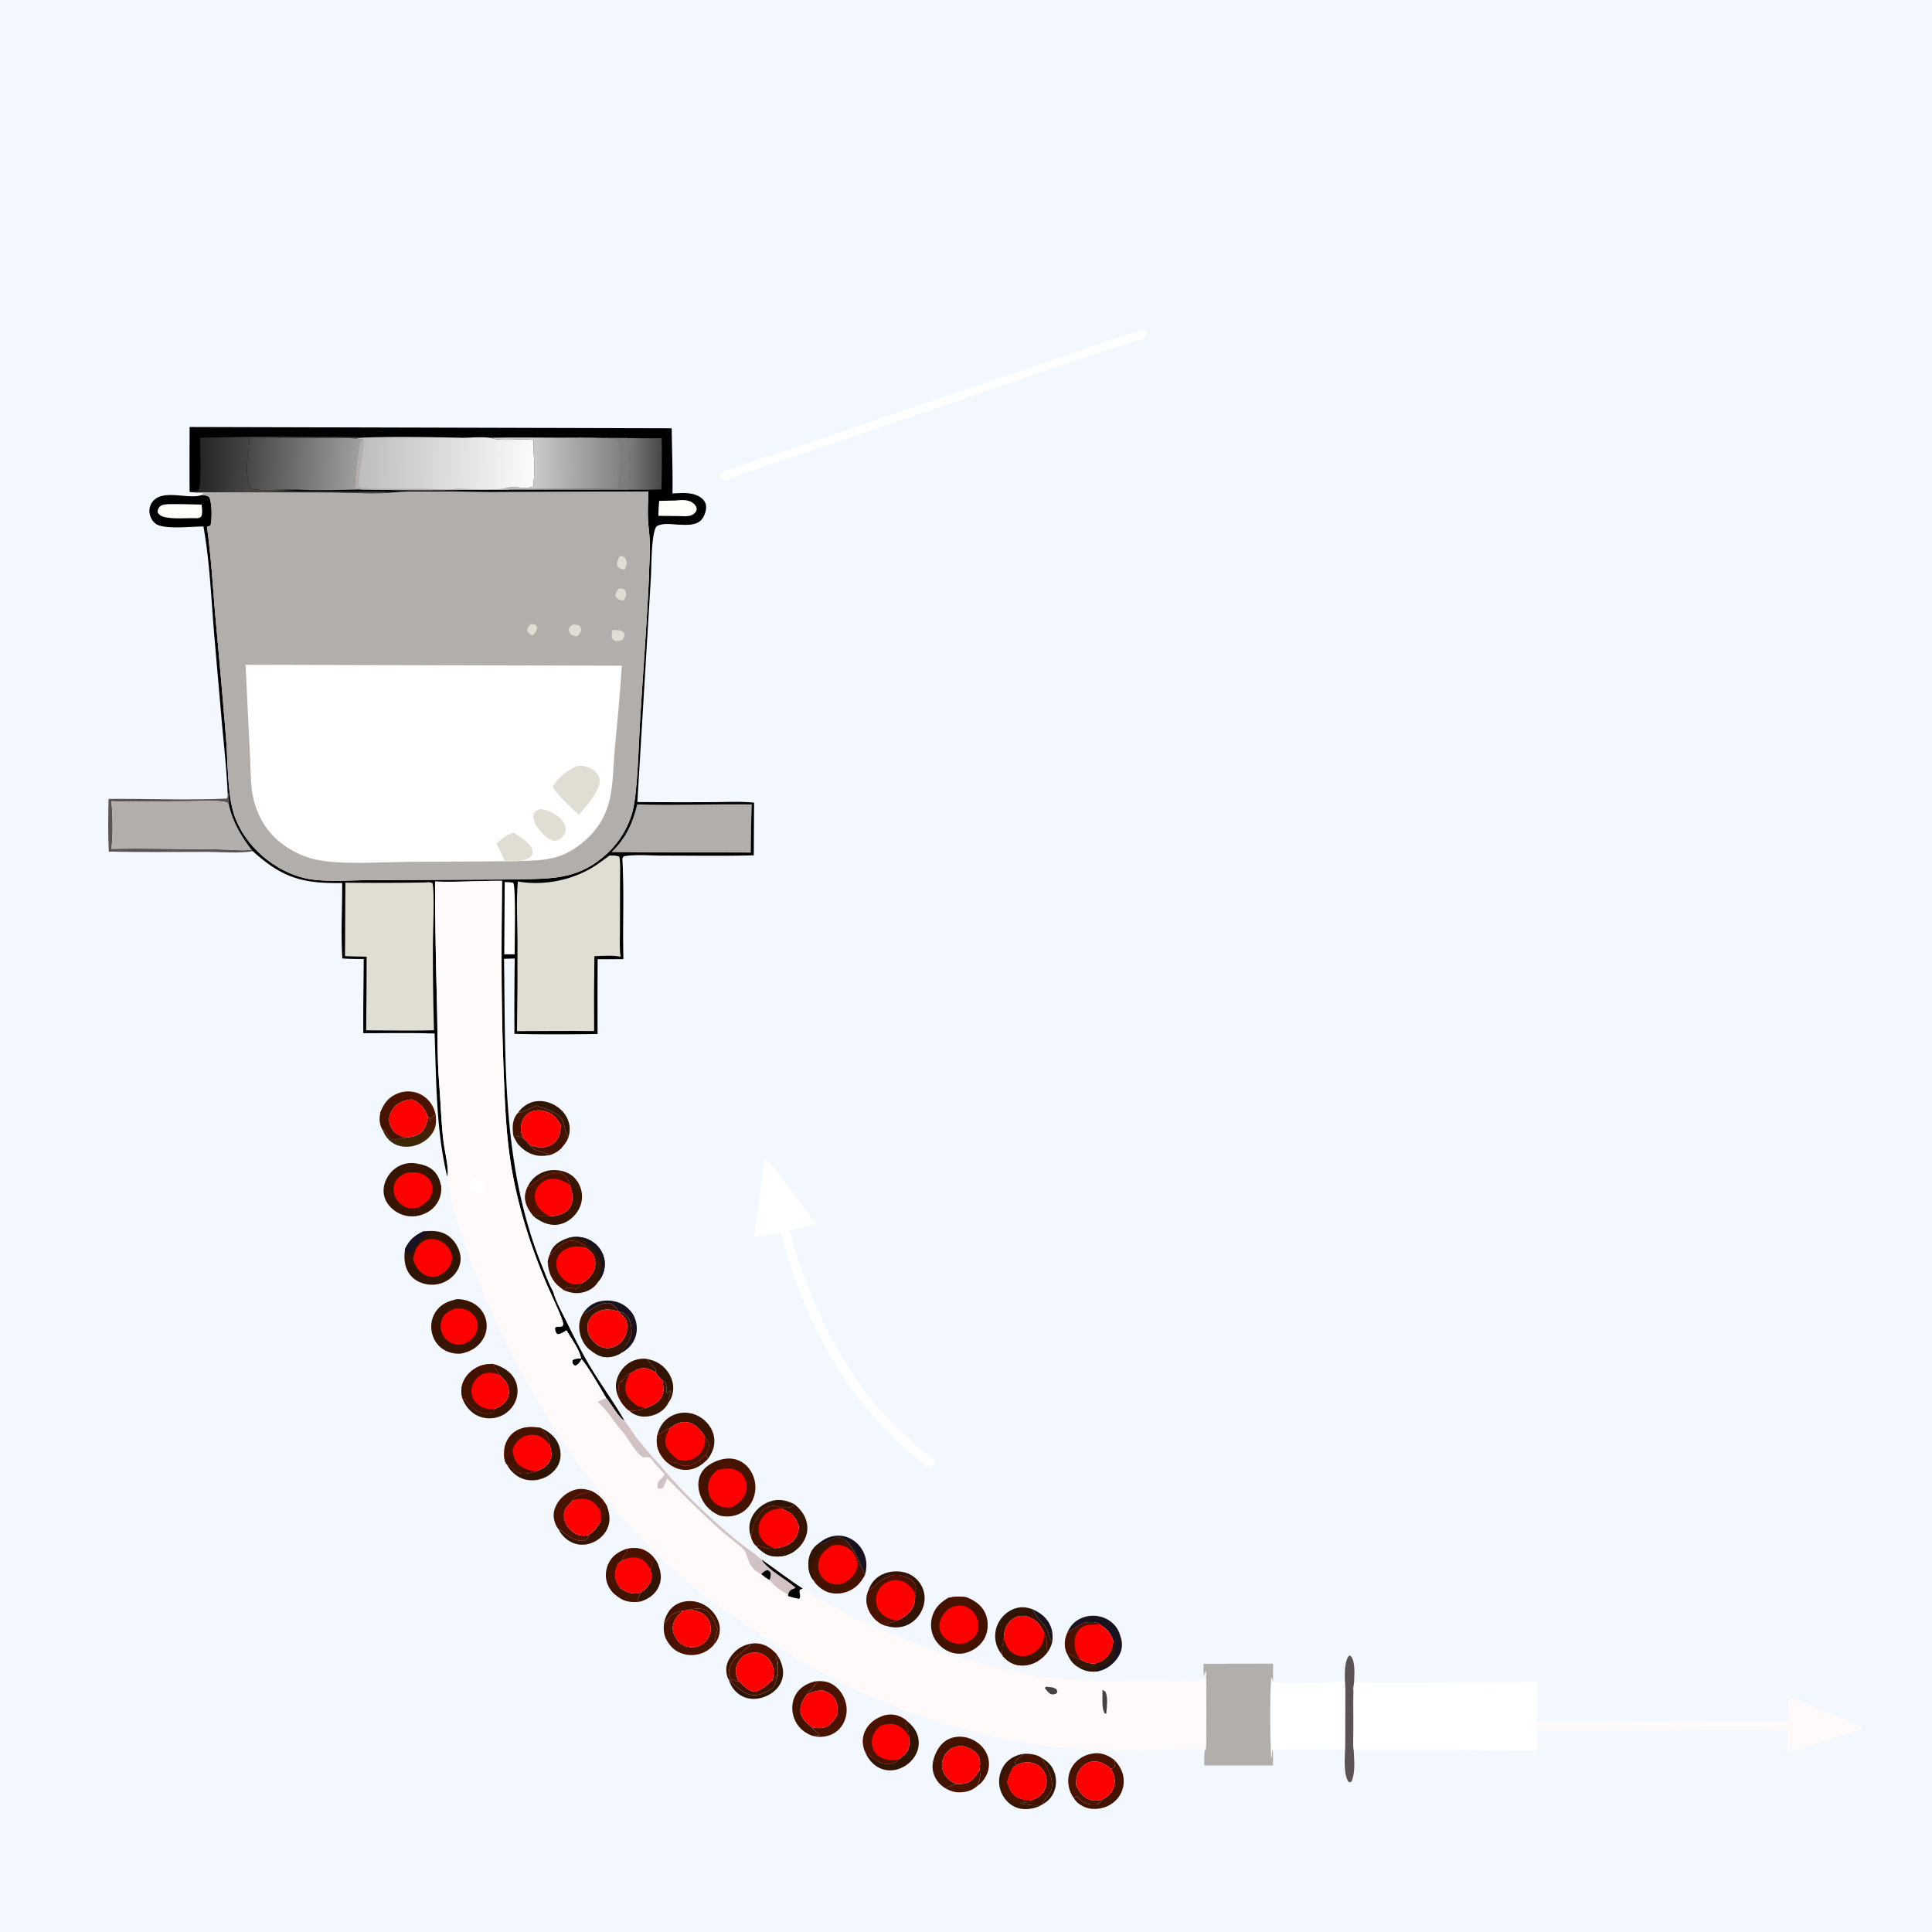 <svg xmlns="http://www.w3.org/2000/svg" width="1615" height="1615"><rect width="100%" height="100%" fill="#333333" stroke="none"/><path fill="#FEFEFF" d="M0 0h612v612H0z" data-index="0" style="opacity:1;visibility:visible;fill:#f3f8ff;stroke:#f3f8ff" transform="scale(2.639)"/><path fill="#371502" d="M892.148 1382.472c1.512-.145 1.351-.406 2.668.554 2.784 2.032 4.708 3.225 8.112 4.004 4.642 2.794 7.423 3.623 12.833 3.654-1.555 1.5-2.283 2.325-4.537 2.333-3.916.019-5.507-.807-9.199 1.043-5.037-2.695-7.74-6.4-9.877-11.588" data-index="1"/><path fill="#181221" d="M879.66 1372.26c-3.182-2.563-2.511-6.59-4.44-10.112-3.318-6.057-9.384-10.11-11.696-16.77 6.853 3.103 12.223 7.423 14.968 14.648 1.493 3.932 1.602 8.101 1.169 12.234" data-index="2"/><path fill="#301504" d="M870.472 1469.334c5.645 3.037 9.37 7.038 11.276 13.26q.327 1.066.549 2.162.222 1.092.335 2.203.11 1.108.116 2.225.003 1.116-.105 2.227-.106 1.108-.322 2.203-.217 1.096-.539 2.164t-.746 2.098q-.428 1.032-.953 2.016c-2.045 3.774-4.893 6.347-8.587 8.421.633-4.415 6.489-7.764 7.56-12.923 1.89-9.104-3.866-18.905-8.584-26.056" data-index="3"/><path fill="#431300" d="M567.678 1223.624c2.05 1.177 3.977 1.594 6.333 1.61 6.521.04 11.596-5.156 16.005-9.363l1.713 3.76c-5.3 5.363-10.973 9.184-18.808 9.092-5.958-.069-10.872-2.46-15.326-6.252 3.689-.805 4.774-.422 8.389.612.57.164 1.13.357 1.694.541" data-index="4"/><path fill="#371502" d="M429.076 949.446c3.034.267 5.51.362 8.188 1.9 1.94 1.874 3.93 3.697 5.668 5.764 4.27 6.217 10.772 4.926 16.673 8.494-5.581.882-10.561 1.132-15.807-1.224-3.436-1.626-6.048-3.315-8.75-6.004-2.85-2.14-4.402-5.832-5.972-8.93" data-index="5"/><path fill="#301504" d="M435.047 958.376c1.784-.905 2.5-1.544 4.558-.926 2.82.847 4.766 3.425 6.016 5.906l-1.823 1.024c-3.436-1.626-6.048-3.315-8.75-6.004" data-index="6"/><path fill="#4A1300" d="M818.673 1479.53c1.626 4.975.037 8.48-1.52 13.219-4.39 4.122-9.816 5.578-15.74 5.507-4.046-.05-6.915-1.208-10.511-2.976l.894-1.441c2.494-.715 4.705-1.607 7.051-2.708 2.66.172 5.42.354 8.01-.4 5.918-1.73 8.972-6.044 11.816-11.2" data-index="7"/><path fill="#301504" d="M628.019 1285.424c-2.172-5.568-2.214-11.117.245-16.664 2.774-6.257 8.521-11.168 14.897-13.485 7.676-2.792 13.833-1.298 20.9 2.08-2.444 2.467-3.452 2.916-6.9 2.942-1.291.01-2.584-.032-3.875-.069-3.517-1.348-7.866-2-11.468-.525-6.241 2.555-9.83 9.73-11.978 15.712-1.154 3.209-1.457 6.64-1.821 10.01" data-index="8"/><path fill="#181221" d="M683.834 1290.6c4.895-4.339 11.036-7.205 17.694-6.949 6.747.259 12.727 3.541 17.015 8.693q.808.987 1.512 2.047.705 1.064 1.299 2.193.593 1.127 1.068 2.312.478 1.182.832 2.407.353 1.224.583 2.478.227 1.253.33 2.525.1 1.272.071 2.546-.029 1.275-.185 2.54c-.198 1.704-.59 3.398-.976 5.066-5.523-11.202-6.882-19.956-16.43-29.02-2.618-1.681-4.518-2.526-7.73-1.903-4.881.948-10.243 6.17-15.083 5.064" data-index="9"/><path fill="#301504" d="M541.487 1136.095c7.534 1.594 13.474 5.307 17.62 11.951 3.304 5.291 4.557 11.353 2.992 17.454-.694 2.697-1.791 4.871-3.362 7.146-.39-3.678 2.125-6.784 1.61-10.468l-2.306 2.245-.74-.306c-.081-1.979-.047-4.206-.408-6.146-.444-2.385-1.547-3.209-3.362-4.546-2.014-1.006-4.151-4.455-5.537-6.218l.278-2.546c-2.623-2.214-5.115-5.566-6.785-8.566" data-index="10"/><path fill="#301504" d="M650.893 1385.312c3.13 5.858 4.934 12.242 2.829 18.791-1.93 6.004-6.537 10.485-12.113 13.221-5.684 2.787-12.477 3.795-18.557 1.71-5.837-2-10.518-6.74-12.927-12.374q-.618-1.48-1.125-3c5.516 4.916 10.313 11.083 17.992 12.915 7.402 1.768 13.277-1.982 19.335-5.65 7.571-15.411 1.935-14.271 4.566-25.613" data-index="11"/><path fill="#301504" d="M433.034 930.17c3.354-4.851 8.318-8.427 14.202-9.464 6.65-1.172 13.636.863 19.058 4.774 5.06 3.65 8.767 9.022 9.709 15.245q.359 2.417.171 4.853-.184 2.435-.907 4.768c-3.592-4.344-2.771-10.39-5.534-14.878-2.404-3.906-8.883-7.03-13.155-8.426q-4.238-1.396-8.45-2.868c-3.794 2.05-10.97 5.634-15.094 5.995" data-index="12"/><path fill="#301504" d="M546.947 1302.567c1.156 1.63 2.232 3.06 3.024 4.908 2.518 6.299 3.6 12.173.768 18.623-2.628 5.982-7.964 10.191-14.068 12.26-1.148.388-1.077.354-2.061.588-1.256-.683-.644-.213-1.734-1.533q1.584-3.238 3.03-6.542c4-2.227 5.84-5.058 8.225-8.89.794-3.877.53-6.576-.446-10.41 1.895-2.916 1.33-6.115 3.262-9.004" data-index="13"/><path fill="#371502" d="M546.947 1302.567c1.156 1.63 2.232 3.06 3.024 4.908-4.085 4.043.947 9.862-5.84 14.506.794-3.877.53-6.576-.446-10.41 1.895-2.916 1.33-6.115 3.262-9.004" data-index="14"/><path fill="#371502" d="M516.953 1167.775c-1.96-3.871-2.623-8.859-1.702-13.102 1.378-6.347 5.56-12.34 11.128-15.718 4.199-2.543 10.29-3.955 15.108-2.86 1.67 3 4.162 6.352 6.785 8.566l-.278 2.546c-4.507-2.588-8.212-4.528-13.476-3.045-2.988.84-5.571 2.58-8.157 4.235-3.721.958-4.478 5.993-7.405 7.21l1.657-2.808c-2.058 2.634-3.963 4.357-3.528 7.896.309 2.496 1.185 4.726-.132 7.08" data-index="15"/><path fill="#371502" d="M553.53 1153.425c1.816 1.337 2.92 2.16 3.363 4.546.361 1.94.327 4.167.409 6.146l.739.306 2.306-2.245c.515 3.684-2 6.79-1.61 10.468-2.607 5.112-7.011 8.53-12.463 10.297-5.66 1.834-11.653 1.795-16.889-1.169-1.388-.786-2.528-1.618-3.65-2.768 5.18.654 8.777-.243 13.649-1.797 4.953-1.842 10.429-4.185 13.302-8.89 2.95-4.835 1.893-9.717.845-14.894" data-index="16"/><path fill="#431300" d="M555.465 1354.946c1.626-5.813 4.763-10.93 10.2-13.912 5.407-2.966 12.191-3.375 18.047-1.605 6.726 2.032 12.49 7.007 15.683 13.242 2.6 5.075 3.098 10.45 1.171 15.85-.702 1.963-1.644 3.868-3.103 5.37-.124-4.165 1.628-8.052 2.365-12.155-2.011-4.974-4.531-12.31-9.147-15.411-3.568-2.396-10.038-1.665-14.084-.937-1.863.396-3.984 1.108-5.879 1-5.238 1.404-8.912 1.882-12.213 6.552-.689.977-1.42 1.932-2.124 2.898z" data-index="17"/><path fill="#181221" d="M487.5 1097.665c4.133-5.848 8.756-9.107 15.95-10.197 6.647-1.008 14.055.42 19.478 4.505 2.641 1.99 5.304 4.855 6.848 7.798 2.657 5.56 3.393 11.761 1.44 17.688-2.053 6.238-6.697 11.012-12.542 13.846a53 53 0 0 0 4.694-6.832c2.325-2.707 3.307-5.855 4.55-9.14.071-5.152-.119-10.789-3.57-14.98-1.742-2.116-4.204-3.815-6.97-4.002-1.304-2.23-4.5-5.954-7.083-6.69-5.483-1.56-11.613 1.977-16.155 4.848-2.407 1.522-3.694 2.945-6.64 3.156" data-index="18"/><path fill="#431300" d="M609 1403.66c-.599-.842-.915-1.55-1.182-2.55-1.462-5.472-.789-10.257 2.22-15.088 3.979-6.392 9.655-10.443 16.98-11.963l.05 1.602c-2.633 1.9-5.23 3.652-7.396 6.101-5.457 3.663-9.239 8.498-10.315 15.084-.41 2.518.129 4.162 1.272 6.373 1.984 1.46 3.691.94 5.232 2.328l1.29-.41c3.442 2.336 8.253 9.2 14.087 8.96 2.966-.124 9.888-5.368 12.042-7.44.965-.926.33-.382 1.715-1.488.232-.184.47-.366.704-.549.85-.535 1.478-.87 2.204-1.556 4.824-4.582.594-14.47.665-20.344.002-.25.013-.501.021-.752l2.304 3.344c-2.631 11.342 3.005 10.202-4.566 25.613-6.058 3.668-11.933 7.418-19.335 5.65-7.679-1.832-12.476-7.999-17.992-12.915" data-index="19"/><path fill="#371502" d="M501.334 1261.886c1.694-2.346 1.451-4.492 3.747-6.482.805 1.31 1.834 2.679 2.43 4.088 2.283 6.21 2.956 12.564.003 18.7-2.824 5.863-8.394 10.301-14.588 12.165-5.423 1.63-11.183 1.124-16.155-1.634-4.09-2.267-7.698-5.98-9.756-10.186.324.121.652.237.971.37 1.34.559 2.254 1.411 3.357 2.33 3.533 2.934 10.165 7.156 14.946 6.8 1.895-.14 3.645-.65 4.84-2.222.641-.844 1.027-1.895 1.41-2.871 4.261-3.304 7.03-6.339 9.555-11.144.208-3.568.23-6.463-.76-9.914" data-index="20"/><path fill="#4A1300" d="M501.334 1261.886c1.694-2.346 1.451-4.492 3.747-6.482.805 1.31 1.834 2.679 2.43 4.088-.99 1.924-1.195 3.26-1.42 5.42-.3 2.9-.575 4.26-2.952 6.144-.336.264-.697.496-1.045.744.208-3.568.23-6.463-.76-9.914" data-index="21"/><defs><linearGradient id="a" x1="130.797" x2="131.471" y1="362.466" y2="352.817" gradientUnits="userSpaceOnUse"><stop offset="0" stop-color="#3B2805"/><stop offset="1" stop-color="#541400"/></linearGradient></defs><path fill="url(#a)" d="m135.552 353.787.485.321.118 1.071c.123-.298.383-1.18.617-1.322.154-.094.303-.197.456-.294.552-.348.309-.259.787-.365.26 2.559.095 4.361-1.569 6.425-1.614 2.002-4.128 3.297-6.675 3.565-2.11.222-4.294-.225-5.966-1.579q-.433-.349-.813-.755t-.7-.861q-.319-.455-.573-.95t-.435-1.021l.632-.065c.709 1.045 1.416 2.617 2.591 3.095 1.283-.204 2.609-.591 3.896-.682 1.616-.162 3.137-.357 4.504-1.308 1.807-1.259 2.338-3.215 2.645-5.275" data-index="22" transform="scale(2.639)"/><path fill="#431300" d="M855.731 1466.08c4.478-.356 11.084.422 14.741 3.254 4.718 7.151 10.474 16.952 8.584 26.056-1.071 5.16-6.927 8.508-7.56 12.923l-1.48.84c-.18-.011-.36-.04-.539-.033-5.99.267-11.194-.411-17.031-1.696 1.48-.61 1.084-.615 2.377-.684 2.21-.116 4.307-.187 6.51-.459l.602-1.304c5.107-1.828 8.907-4.024 11.348-9.088q.356-.726.638-1.483.28-.76.483-1.541.203-.784.325-1.583.121-.8.16-1.607.04-.808-.002-1.615-.042-.808-.166-1.605-.124-.8-.327-1.583-.206-.781-.489-1.539-.28-.736-.63-1.443-.351-.705-.77-1.372-.42-.665-.906-1.288-.483-.62-1.03-1.19-.543-.57-1.142-1.082t-1.245-.963q-.647-.45-1.336-.834-.688-.383-1.412-.694c-5.243-2.222-10.262-1.436-15.36.643-.629-.153-1.23-.498-1.816-.77.496-4.014 4.557-5.035 6.895-7.56.206-.222.386-.468.578-.7" data-index="23"/><path fill="#431300" d="M678.912 1450.949a35 35 0 0 1-3.29-1.486c-6.125-3.153-10.416-8.25-12.348-14.912-1.71-5.9-1.243-12.532 1.853-17.897 3.552-6.151 9.584-9.535 16.298-11.194l1.306 1.042c-2.533 3.752-5.65 6.558-8.373 10.054-3.075 4.204-5.87 9.115-5.178 14.543.607 4.737 4.222 8.463 7.735 11.34.37.3.728.614 1.095.918l.691.567c.167.214.33.425.5.636 1.838 2.283 3.675 3.795 6.1 5.42-1.367 1.056-4.573.813-6.389.969" data-index="24"/><path fill="#431300" d="M931.705 1471.345c4.83 5.325 7.93 11.078 7.645 18.475q-.04 1.126-.193 2.243-.153 1.119-.417 2.214t-.636 2.161q-.372 1.063-.85 2.085-.477 1.021-1.052 1.99-.578.97-1.249 1.876-.67.907-1.427 1.741-.76.834-1.597 1.589c-5.154 4.702-12.028 6.8-18.94 6.336-5.356-.362-10.916-3.106-14.275-7.35-.465-.585-.634-.907-1.056-1.577l2.552-1.906c2.612 3.903 5.502 5.764 10.107 6.875 2.493.601 6.687.81 8.816-.853.953-.741 1.607-1.87 2.243-2.874q1.676-.957 3.294-2.016c3.541-2.361 6.314-6.55 6.987-10.79.75-4.729-.654-9.323-3.325-13.184 1.858-.087 1.887-.05 3.273-1.275.844-2.477.564-3.248.1-5.76" data-index="25"/><path fill="#4A1300" d="M627.019 1374.06c6.465-1.088 12.086.19 17.356 4.206 1.483 1.13 2.855 2.428 4.214 3.702-.008.25-.019.502-.021.752-.071 5.874 4.159 15.762-.665 20.344-.726.686-1.354 1.02-2.204 1.556 1.386-5.1 1.539-9.61-.918-14.437-1.971-3.871-5.28-6.993-9.5-8.228-5.14-1.507-9.782-.121-14.276 2.462-3.389 3.797-6.096 7.376-5.975 12.698.066 2.85 1.095 5.402 2.122 8.023l-1.29.409c-1.542-1.388-3.249-.868-5.233-2.328-1.143-2.211-1.681-3.855-1.272-6.373 1.076-6.586 4.858-11.42 10.315-15.084 2.167-2.449 4.763-4.2 7.397-6.1z" data-index="26"/><path fill="#431300" d="m522.946 1294.972 1.781.639c-.454 1.76-.794 2.002-1.92 3.364-1.5 1.818-2.051 2.853-2.484 5.138-1.148.929-2.383 2.174-3.644 2.905-2.272 4.798-3.552 9.015-1.742 14.221.842 2.426 2.177 4.47 3.644 6.553 5.355 3.182 8.215 4.46 14.673 4.251l2.652-1.172q-1.446 3.304-3.03 6.542c1.09 1.32.478.85 1.734 1.533-.327.03-.654.069-.982.09-8.183.56-13.01-.56-19.388-5.99-2.794-2.082-4.966-5.302-6.277-8.495-2.238-5.457-1.953-11.83.48-17.174 3.016-6.623 7.9-9.909 14.503-12.405" data-index="27"/><path fill="#4A1300" d="M516.679 1307.018c-2.272 4.798-3.552 9.015-1.742 14.221.842 2.426 2.177 4.47 3.644 6.553-2.359-.309-5.697-2.188-7.362-3.948-1.7-1.794-2.235-3.597-2.014-6.056.462-5.101 3.687-7.78 7.474-10.77" data-index="28"/><path fill="#301504" d="M757.095 1437.736c5.497 4.362 9.787 9.25 10.753 16.47.805 6.003-1.18 11.935-5.035 16.55-4.29 5.13-10.78 8.754-17.514 9.107q-1.03.063-2.061.021-1.032-.04-2.053-.182-1.024-.145-2.027-.388-1.002-.245-1.976-.588-.971-.343-1.908-.781-.934-.438-1.818-.966-.887-.53-1.716-1.145-.83-.615-1.594-1.31c-3.406-3.116-5.855-6.834-7.367-11.183 5.293 5.167 11.809 11.474 19.762 11.273 2.478-.063 4.655-1.016 6.896-1.981l1.604-1.914c2.349-1.604 4.534-3.209 6.368-5.41 3.562-4.274 2.926-9.159 2.375-14.331.103-4.845-3.011-8.521-2.69-13.242" data-index="29"/><path fill="#301504" d="M451.752 1193.528c6.17 2.422 12.223 7.101 14.944 13.318 2.322 5.302 2.683 11.733.274 17.074-2.547 5.64-7.967 9.99-13.72 12.046-5.808 2.08-12.648 2.056-18.253-.657-4.56-2.206-9.157-6.6-11.273-11.23.314.152.633.297.942.458 1.905.98 3.32 2.705 4.921 4.096 6.239 5.423 11.282 2.86 18.404 1.39.074-.015.14-.055.211-.081 4.505-1.713 9.176-4.122 11.398-8.653 2.274-4.634 1.208-9.186-.267-13.865.026-.222.066-.438.074-.66.211-4.89-4.734-9.624-7.655-13.236" data-index="30"/><path fill="#371502" d="M870.016 1509.152c-2.526 1.407-4.935 2.161-7.78 2.663-6.336 1.119-12.252.332-17.527-3.555q-.932-.7-1.79-1.485-.857-.787-1.636-1.652-.775-.866-1.467-1.803-.691-.937-1.288-1.937-.596-1-1.092-2.053-.499-1.05-.892-2.148-.393-1.095-.678-2.222-.285-1.13-.46-2.28-.166-1.15-.221-2.314-.056-1.161 0-2.322.058-1.164.224-2.315.17-1.15.446-2.28.277-1.13.663-2.227.385-1.098.876-2.153.488-1.056 1.076-2.059.589-1.005 1.27-1.947c3.797-5.151 9.75-8.13 15.991-8.983-.192.232-.372.478-.578.7-2.338 2.525-6.399 3.546-6.895 7.56.586.272 1.187.617 1.815.77-1.002.853-1.496 1.473-2.815 1.734-2.349 4.207-4.22 8.051-5.357 12.786 1.707 5.467 3.494 10.431 8.938 13.13 3.52 1.748 7.238 1.964 11.096 2.217l-.601 1.304c-2.204.272-4.302.343-6.51.46-1.294.068-.898.073-2.378.683 5.837 1.285 11.041 1.963 17.031 1.696.18-.007.36.022.539.032" data-index="31"/><path fill="#4A1300" d="M852.446 1507.424c-1.13-.57-.58-.42-1.93-.536-1.208-.103-2.693-.084-3.857-.425-2.763-.805-6.038-4.803-7.328-7.312-2.122-4.127-2.697-9.057-.985-13.43 1.48-3.768 5.31-7.206 8.912-8.877-2.349 4.207-4.22 8.051-5.357 12.786 1.707 5.467 3.494 10.431 8.938 13.13 3.52 1.748 7.238 1.964 11.096 2.217l-.601 1.304c-2.204.272-4.302.343-6.51.46-1.294.068-.898.073-2.378.683" data-index="32"/><path fill="#4A1300" d="M467.015 1278.537c-.486-.604-.707-.84-1.095-1.454-2.602-4.122-3.856-9.672-2.629-14.44 1.676-6.505 6.59-12.184 12.456-15.327 6.246-3.343 11.553-3.39 18.153-1.19-5.19 3.808-11.371 1.41-15.129 7.853-.182.243-.353.491-.543.726-3.97 4.959-7.381 6.339-6.732 13.527.435 4.83 3.211 9.22 7.014 12.126 3.552 2.71 7.009 3.924 11.44 3.148q1.308-.22 2.588-.562c-.382.976-.768 2.027-1.409 2.871-1.195 1.573-2.945 2.082-4.84 2.222-4.781.356-11.413-3.866-14.946-6.8-1.103-.919-2.016-1.771-3.357-2.33-.32-.133-.647-.249-.971-.37" data-index="33"/><path fill="#371502" d="M412.268 1140.125c7.376 2.16 14.356 5.876 18.058 12.985 2.708 5.196 2.993 11.73.98 17.209q-.404 1.079-.911 2.116-.51 1.037-1.114 2.019-.607.981-1.303 1.9-.7.918-1.483 1.765t-1.647 1.613-1.797 1.443q-.932.678-1.926 1.264-.995.583-2.043 1.069-1.119.501-2.285.89-1.164.384-2.362.651-1.198.266-2.417.409-1.22.145-2.446.164-1.228.018-2.45-.087-1.224-.106-2.43-.336t-2.38-.58q-1.177-.351-2.312-.818c-5.848-2.452-10.782-7.962-13.07-13.815-.085-.214-.161-.427-.243-.641l1.765.01c1.225 1.257 2.212 2.394 3.215 3.83 2.757 3.955 8.33 7.668 13.141 8.312 2.681.359 4.705.066 7.236-.81l1.008-1.296-.361-1.48c3.792-1.172 6.7-2.644 9.341-5.698 2.396-2.773 3.676-6.09 3.378-9.771-.48-5.906-3.784-9.466-8.056-13.19-.832-2.264-2.557-3.77-3.555-5.921-.501-1.08-.992-2.143-1.53-3.206" data-index="34"/><path fill="#301504" d="M837.716 1383.348c-1.027-1.25-1.969-2.446-2.75-3.866-3.32-6.037-4.035-13.023-1.834-19.578q.417-1.208.955-2.367.536-1.16 1.19-2.259.655-1.097 1.42-2.124.763-1.024 1.628-1.966.863-.942 1.821-1.789t1.995-1.591q1.04-.744 2.148-1.38 1.111-.634 2.28-1.15c5.75-2.526 11.255-2.099 16.955.1 2.312 6.66 8.378 10.713 11.695 16.77 1.93 3.522 1.26 7.55 4.442 10.112-.792 3.351-1.9 5.848-3.853 8.682-1.948-5.497.53-10.915-2.882-15.44-2.515-6.265-5.771-10.891-12.244-13.554-3.832-1.575-8.03-1.744-11.83.008-4.077 1.876-7.236 5.75-8.608 9.994-.713 2.2-.932 4.644-1.148 6.943-.631 4.776-1.647 9.629-1.38 14.455" data-index="35"/><path fill="#371502" d="M549.43 1199.674c1.594-6.574 5.149-12.213 11.136-15.649q1.072-.617 2.201-1.119 1.13-.504 2.306-.886 1.175-.383 2.386-.642 1.209-.258 2.438-.39t2.465-.135q1.238-.003 2.467.122 1.23.126 2.441.38 1.212.25 2.389.628 1.216.393 2.39.905 1.172.509 2.29 1.134 1.117.623 2.167 1.352t2.027 1.56q.974.828 1.863 1.749.89.918 1.684 1.92.794 1.004 1.485 2.08.694 1.077 1.278 2.214.506 1.008.907 2.067.399 1.055.687 2.148.29 1.092.461 2.208.175 1.114.233 2.243.058 1.127 0 2.257-.061 1.126-.238 2.243-.174 1.116-.464 2.206-.29 1.092-.692 2.148c-.942 2.55-2.43 5.014-4.008 7.215l-1.713-3.76c1.552-2.3 2.557-4.877 2.576-7.677.018-2.97-1.14-4.45-3.114-6.503-.758-1.35-1.525-2.707-2.41-3.979-2.9-4.183-7.547-8.305-12.785-8.933-5.866-.702-10.318 1.908-14.704 5.429-3.723.588-6.668 4.016-10.149 5.465" data-index="36"/><path fill="#4A1300" d="M897.658 1503.128c-2.198-2.974-3.526-6.06-4.254-9.698-1.248-6.223-.032-12.583 3.623-17.8 3.861-5.515 10.26-9.014 16.876-9.885 6.953-.916 12.366 1.46 17.802 5.6.464 2.512.744 3.283-.1 5.76-1.386 1.225-1.415 1.188-3.273 1.275-4.185-3.539-8.433-6.265-14.136-5.982-4.341.213-8.043 2.406-10.735 5.747-3.697 4.584-4.022 8.814-3.935 14.472 2.908 5.172 5.896 10.197 11.983 11.946 3.46.995 6.429.639 9.867-.193-.636 1.003-1.29 2.133-2.243 2.874-2.13 1.663-6.323 1.454-8.816.853-4.605-1.111-7.495-2.972-10.107-6.875z" data-index="37"/><path fill="#431300" d="M433.034 930.17c4.124-.362 11.3-3.946 15.094-5.996q4.212 1.472 8.45 2.868c4.272 1.396 10.75 4.52 13.155 8.426 2.763 4.489 1.942 10.534 5.534 14.878-1 2.871-2.117 4.771-4.096 7.078-2.876 4.158-6.792 6.586-11.566 8.18-5.9-3.568-12.403-2.277-16.673-8.494 2.349.855 4.893 1.66 7.387 1.897 4.607.443 9.413-.51 12.917-3.69 4.541-4.124 5.246-9.048 5.41-14.848-2.834-5.716-6.44-9.44-12.67-11.482-4.124-1.351-8.898-1.217-12.806.752-3.692 1.858-6.02 5.006-7.064 8.962-1.235 4.676-.729 8.283 1.158 12.645-2.678-1.538-5.154-1.633-8.188-1.9-.209-1.44-.378-2.863-.45-4.317-.287-5.724.444-10.632 4.408-14.96" data-index="38"/><path fill="#371502" d="M664.06 1257.355c5.867 4.847 10.179 10.663 10.786 18.54.485 6.305-2.1 12.269-6.296 16.9-.816.897-1.734 1.647-2.663 2.417-5.188 4.55-11.627 6.384-18.483 5.843q-1.264-.095-2.504-.362-1.24-.266-2.43-.7-1.193-.432-2.315-1.026-1.121-.59-2.15-1.33c-2.6-1.628-4.273-3.457-6.26-5.776 6.025.628 9.558 3.781 15.883 2.309 5.064-.372 10.406-1.758 14.343-5.125 4.217-3.605 5.354-7.698 5.832-13.033-.412-1.286-.845-2.52-1.41-3.748-2.894-6.28-7.066-8.835-13.35-11.27l.243-.766c1.29.037 2.584.08 3.874.069 3.45-.026 4.457-.475 6.9-2.942" data-index="39"/><path fill="#301504" d="m666.127 1293.207-.24 2.005c-5.188 4.55-11.627 6.384-18.483 5.843q-1.264-.095-2.504-.362-1.24-.266-2.43-.7-1.193-.432-2.315-1.026-1.121-.59-2.15-1.33c1.511-.868 2.282-.876 4.016-.649 8.402 1.114 16.218-1.021 24.106-3.781" data-index="40"/><path fill="#301504" d="M725.79 1329.729c2.082-6.064 5.768-10.785 11.64-13.614 6.32-3.05 14.712-3.46 21.261-.91q1.07.419 2.093.947 1.021.525 1.982 1.153.963.628 1.858 1.351.892.723 1.707 1.533t1.544 1.702q.725.89 1.359 1.847.633.958 1.166 1.977t.958 2.087c2.351 5.83 1.977 12.11-.538 17.823-2.679 6.088-7.587 11.12-13.913 13.366-5.628 2-10.819 1.76-16.442.024 2.227-3.148 5.2-2.496 8.441-3.924.388-.171.776-.353 1.164-.53 4.162-1.987 7.677-4.006 10.688-7.577 3.776-4.48 4.594-9.386 4.132-15.07.253-.9.578-1.89.7-2.826.308-2.357-.293-4.568-1.748-6.453-2.657-3.449-9.341-5.763-13.553-6.08-7.724-.585-15.414 5.695-20.955 10.45-.842.72-1.66 1.402-2.568 2.04z" data-index="41"/><path fill="#4A1300" d="M681.425 1405.46c6.7-.65 12.234.182 17.511 4.713 5.128 4.401 8.434 11.241 8.793 17.978.327 6.2-1.834 12.567-6.114 17.103-4.283 4.539-10.065 6.605-16.235 6.624-2.248.008-4.301-.37-6.468-.93 1.816-.155 5.022.088 6.39-.968-2.426-1.625-4.263-3.137-6.102-5.42-.169-.211-.332-.422-.499-.636 3.344.702 7.218 1.013 10.53.034 5.475-1.617 8.41-6.724 11.125-11.313-.145-3.836-.145-7.594-1.797-11.146-2.238-4.816-6.418-6.909-11.194-8.632-4.945.51-8.566 1.359-13.007 3.69 2.723-3.497 5.84-6.303 8.373-10.055z" data-index="42"/><path fill="#371502" d="M441.024 992.196c2.647-6.048 7.445-10.28 13.63-12.622 6.194-2.348 14.113-1.83 20.058 1.053 5.455 2.645 9.086 7.384 10.83 13.126 1.808 5.95 1.111 12.036-1.907 17.462-3.22 5.782-8.785 10.481-15.266 12.099-6.743 1.686-13.364-.435-19.043-4.138a28 28 0 0 1-3.019-2.277c4.215-.63 8.912-.182 13.195-.15 2.304-.106 4.695-.328 6.927-.945 4.233-1.17 8.355-3.262 10.426-7.318 3.027-5.922 1.454-12.1-.604-18.016-.665-3.393-2.494-6.76-5.354-8.858-2.758-2.022-6.307-1.824-9.43-.99-6.446 1.723-12.37 6.194-17.51 10.31-1.13.905-1.523 1.14-2.933 1.264" data-index="43"/><path fill="#371502" d="M476.233 1034.424c6.953-1.246 13.542-.325 19.445 3.776q.956.657 1.842 1.41.884.751 1.692 1.588.805.836 1.52 1.75.718.912 1.34 1.894.62.98 1.14 2.019.52 1.037.932 2.122.412 1.087.713 2.208.3 1.122.488 2.267c.9 5.69-.7 12.152-4.278 16.694-.203.256-.44.483-.66.723-2.414 4.386-6.863 7.676-11.653 9.064-6.386 1.85-11.028 1.066-17.1-1.272.256-.311 1.36-1.686 1.644-1.908 1.407-1.092 6.59.227 8.463.518 2.755-1.153 2.76-1.853 4.175-4.383 3.591-1.803 6.774-4.505 8.97-7.885 2.374-3.658 3.332-7.92 2.374-12.208-1.145-5.13-4.056-7.35-8.267-10.128l.052-1.285c-4.467-2.367-9-5.423-14.258-3.753-5.13 1.631-10.312 6.39-13.75 10.398-.785.915-.463.575-1.71 1.285.424-1.34.86-2.713 1.48-3.98 3.005-6.146 9.225-9.009 15.406-10.914" data-index="44"/><path fill="#181221" d="M476.233 1034.424c6.953-1.246 13.542-.325 19.445 3.776q.956.657 1.842 1.41.884.751 1.692 1.588.805.836 1.52 1.75.718.912 1.34 1.894.62.98 1.14 2.019.52 1.037.932 2.122.412 1.087.713 2.208.3 1.122.488 2.267c.9 5.69-.7 12.152-4.278 16.694-.203.256-.44.483-.66.723-.306-4.336 2.563-10.033 2.864-14.86l-.887 3.354c.008-.435.01-.873.026-1.311.306-9.39-7.338-13.625-12.619-20.307l-.488-.628c-4.357-1.192-8.598-2.053-13.07-2.7" data-index="45"/><path fill="#181221" d="M892.267 1364.757c2.259-5.639 6.209-9.832 11.867-12.202q1.171-.488 2.385-.855t2.457-.61q1.246-.242 2.51-.356 1.264-.116 2.53-.1 1.27.013 2.528.156 1.262.142 2.5.414 1.24.27 2.446.662 1.206.396 2.364.91c5.312 2.386 9.761 6.762 11.825 12.25a31 31 0 0 1 1.042 3.28c1.668 4.888 1.602 9.5-.593 14.248-2.776 6.004-8.695 11.382-14.923 13.57-1.143.4-2.296.714-3.465 1.036-6.004.6-10.445-.195-15.715-3.1 3.692-1.85 5.283-1.024 9.2-1.043 2.253-.008 2.981-.834 4.536-2.333 2.219-.884 4.539-1.725 6.528-3.066 5.579-3.76 7.416-9.014 8.476-15.398-2.303-7.215-5.335-10.474-11.6-14.44-.04-.042-.077-.092-.124-.13-3.23-2.443-8.706-1.55-12.506-1.247-4.908 2.47-9.236 4.436-13.382 8.212z" data-index="46"/><path fill="#301504" d="M930.765 1372.22c1.78 3.02.969 7.537.003 10.851-1.08 3.708-4.436 7.761-7.943 9.36-1.969.9-5.006 1.515-6.146 3.283l1.06 1.446c-6.003.6-10.444-.195-15.714-3.1 3.692-1.85 5.283-1.024 9.2-1.043 2.253-.008 2.981-.834 4.536-2.333 2.219-.884 4.539-1.725 6.528-3.066 5.579-3.76 7.416-9.014 8.476-15.398" data-index="47"/><path fill="#4A1300" d="M318.12 929.293c2.906-7.067 6.548-12.036 13.887-15.105q1.071-.46 2.185-.807 1.113-.349 2.256-.584 1.14-.235 2.301-.356 1.158-.121 2.325-.127 1.166-.002 2.327.109 1.161.113 2.304.34 1.145.227 2.262.567 1.113.34 2.19.79 1.08.459 2.106 1.026 1.026.565 1.992 1.232.966.665 1.86 1.425.895.758 1.708 1.602.815.845 1.538 1.768.726.921 1.357 1.91.628.99 1.156 2.038t.947 2.143c.607 1.573 1.04 3.14 1.385 4.787-1.261.28-.62.045-2.076.963-.404.256-.797.528-1.204.776-.617.374-1.303 2.702-1.628 3.488l-.311-2.826-1.28-.847c-3.13-7.867-5.695-11.002-13.4-14.656-6.616.778-11.82 2.543-15.966 8.138-2.488 3.357-3.473 7.378-2.731 11.498.63 3.51 2.43 5.734 4.705 8.383 2.863 1.982 5.112 3.246 8.526 4.009-3.396.24-6.895 1.261-10.28 1.8-3.101-1.262-4.967-5.41-6.838-8.168l-1.668.172c-3.159-5.23-2.926-9.656-1.934-15.488" data-index="48"/><path fill="#431300" d="M320.055 944.78c-3.159-5.23-2.926-9.655-1.934-15.487l2.032 1.987c.454 4.713.617 11.165 4.715 14.324 1.732 1.333 3.323 1.362 5.447 1.364 2.863 1.982 5.112 3.246 8.526 4.009-3.396.24-6.895 1.261-10.28 1.8-3.101-1.262-4.967-5.41-6.838-8.168z" data-index="49"/><path fill="#4A1300" d="M576.597 1345.388c4.046-.728 10.516-1.46 14.084.937 4.616 3.1 7.136 10.437 9.147 15.41-.737 4.104-2.489 7.991-2.365 12.156-1.75 2.388-3.76 4.238-6.267 5.837q-1.069.673-2.201 1.235-1.132.56-2.317 1.003-1.185.44-2.407.76-1.222.319-2.47.512-1.25.192-2.512.255-1.261.064-2.523-.002-1.264-.066-2.512-.259-1.248-.195-2.47-.514c-7.27-1.94-11.34-5.959-14.92-12.348-2.264-4.589-2.5-10.497-1.399-15.424l.916.892c.704-.966 1.435-1.921 2.124-2.898 3.301-4.67 6.975-5.148 12.213-6.552-4.127 3.824-8.043 7.927-8.36 13.87-.264 4.97 2.462 9.27 5.515 12.936 2.082 1.335 4.135 2.758 6.568 3.357q.763.187 1.542.3.778.111 1.564.148.784.034 1.57-.005.787-.042 1.563-.161.778-.116 1.538-.309.763-.195 1.504-.462.74-.266 1.45-.604.709-.338 1.382-.744.678-.42 1.309-.903.633-.485 1.214-1.031.58-.544 1.105-1.146.523-.599.985-1.248t.855-1.343q.396-.691.717-1.42.325-.728.573-1.485.25-.755.422-1.534.17-.746.262-1.51.092-.76.103-1.527.01-.765-.059-1.53-.068-.763-.216-1.518-.148-.752-.372-1.483-.224-.734-.525-1.44-.301-.705-.673-1.376t-.813-1.298c-3.763-5.32-8.832-6.52-14.844-7.534" data-index="50"/><path fill="#5B5354" d="M190.277 662.62c1.662 2.67.652 7.782 1.265 11.115l-1.51-3.008c-9.624-2.059-20.978-.982-30.84-.974-21.944.018-44.134.781-66.052.008 1.154 12.711 1.37 27.085.033 39.786 29.326-.596 58.804.272 88.15.407 9.265.042 19.824 1.385 28.929.388l1 1.084c-9.101 2.201-28.693.681-38.596.681-27.216 0-54.502.404-81.705-.245-.783-14.54-.492-29.477-.198-44.035 32.802-.267 65.977 1.195 98.713-.27 1.065-1.37.74-3.224.81-4.937" data-index="51"/><path fill="#371502" d="M487.5 1097.665c2.946-.211 4.233-1.634 6.64-3.156 4.542-2.871 10.672-6.408 16.155-4.848 2.584.736 5.78 4.46 7.083 6.69-6.47-1.81-11.946-2.803-18.23.496-3.612 1.894-6.536 5.196-7.62 9.167-1.111 4.064-.238 8.37 1.934 11.925 1.61 2.637 4.05 4.822 6.457 6.719 4.286 2.048 7.608 3.103 12.26 1.49 4.626-1.603 8.313-4.78 10.366-9.254 1.845-4.008 2.364-9.479.689-13.624-1.061-2.629-4.346-4.402-5.856-6.92 2.766.188 5.228 1.887 6.97 4.004 3.451 4.19 3.641 9.827 3.57 14.978-1.243 3.286-2.225 6.434-4.55 9.141a53 53 0 0 1-4.694 6.832c-2.515 1.57-6.191 2.758-9.133 3.083-5.843.646-10.503-1.608-15.013-5.07-.203-.11-.417-.206-.612-.332-4.397-2.848-7.714-8.622-8.943-13.614-1.568-6.36-.863-12.113 2.528-17.707" data-index="52"/><path fill="#301504" d="M494.528 1129.318c3.285-.277 7.376 1.024 10.775 1.248 7.19.473 12.582-1.308 18.065-6.093a53 53 0 0 1-4.694 6.832c-2.515 1.57-6.191 2.758-9.133 3.083-5.843.646-10.503-1.608-15.013-5.07" data-index="53"/><path fill="#431300" d="M781.676 1466.925c2.399-5.743 5.932-10.76 11.804-13.374 5.742-2.56 12.376-2.299 18.132.074 6.114 2.52 11.46 7.415 13.756 13.7q.388 1.043.665 2.12.275 1.08.438 2.18.161 1.1.206 2.21.045 1.112-.026 2.223-.074 1.11-.262 2.206-.187 1.098-.49 2.17-.301 1.068-.716 2.102-.411 1.032-.931 2.016c-1.655 3.183-4.035 6.265-7.099 8.197 1.557-4.74 3.146-8.244 1.52-13.218.884-3.85.98-8.155-.95-11.722-2.84-5.252-8.771-7.04-14.091-8.577-5.695.993-9.656 1.958-13.192 6.943-2.441 3.444-3.523 7.547-2.763 11.733.89 4.913 4.006 8.92 8.173 11.54a40 40 0 0 0 2.997 1.683c-2.346 1.1-4.557 1.993-7.05 2.708l-.895 1.44c-4.178-2.551-7.297-5.523-9.408-10.011-2.998-6.37-2.28-12 .182-18.343" data-index="54"/><path fill="#5B5354" d="M1124.222 1405.853c.037-6.946-.64-14.913 2.819-21.161l1.483-.837c2.55 2.1 3.1 5.821 3.436 8.967.456 4.322.068 9.11-.03 13.466l-.62 5.745.222 1.39c-.488 14.525.335 29.171-.396 43.656l.462 5.67c.349 8.577 1.576 18.45-1.8 26.509l-2.177.662c-4.868-5.943-3.32-20.209-3.288-27.682l.016-5.544.116-43.571z" data-index="55"/><path fill="red" d="M674.358 1416.556c4.441-2.33 8.062-3.18 13.007-3.689 4.776 1.723 8.956 3.816 11.194 8.632 1.652 3.552 1.652 7.31 1.797 11.146-2.715 4.59-5.65 9.696-11.125 11.313-3.312.98-7.186.668-10.53-.034l-.691-.567c-.367-.304-.726-.618-1.095-.919-3.513-2.876-7.128-6.602-7.735-11.339-.691-5.428 2.103-10.34 5.178-14.543" data-index="56"/><path fill="red" d="M344.306 918.949c7.706 3.654 10.271 6.79 13.4 14.656-.81 5.436-2.21 10.598-6.98 13.92-3.606 2.51-7.62 3.024-11.885 3.452-3.414-.763-5.663-2.027-8.526-4.009-2.275-2.65-4.074-4.874-4.705-8.383-.742-4.12.243-8.141 2.731-11.498 4.146-5.595 9.35-7.36 15.965-8.138" data-index="57"/><path fill="red" d="M576.597 1345.388c6.012 1.013 11.081 2.214 14.844 7.534q.44.628.813 1.298t.673 1.375q.3.707.525 1.441.224.731.372 1.483.148.755.216 1.517.07.766.059 1.531-.011.768-.103 1.528-.093.763-.262 1.51-.171.778-.422 1.533-.248.757-.573 1.485-.321.729-.717 1.42-.393.694-.855 1.343-.462.65-.985 1.248-.525.602-1.105 1.146-.58.546-1.214 1.031-.63.483-1.31.903-.672.406-1.382.744t-1.449.604q-.741.267-1.504.462-.76.193-1.538.312-.776.116-1.562.158-.787.04-1.57.005-.787-.037-1.565-.148-.779-.113-1.542-.3c-2.433-.6-4.486-2.022-6.568-3.357-3.053-3.666-5.779-7.967-5.515-12.936.317-5.943 4.233-10.046 8.36-13.87 1.895.108 4.016-.604 5.88-1" data-index="58"/><path fill="red" d="M621.005 1384.417c4.494-2.583 9.135-3.969 14.276-2.462 4.22 1.235 7.529 4.357 9.5 8.228 2.457 4.827 2.304 9.336.918 14.437-.234.183-.472.365-.704.55-1.386 1.105-.75.561-1.715 1.488-2.154 2.071-9.076 7.315-12.042 7.439-5.834.24-10.645-6.624-14.086-8.96-1.027-2.62-2.056-5.172-2.122-8.022-.121-5.322 2.586-8.9 5.975-12.698" data-index="59"/><path fill="red" d="M803.632 1459.232c5.32 1.536 11.252 3.325 14.091 8.577 1.93 3.567 1.834 7.871.95 11.722-2.844 5.156-5.898 9.47-11.817 11.2-2.588.754-5.349.572-8.009.4a40 40 0 0 1-2.997-1.683c-4.167-2.62-7.284-6.627-8.173-11.54-.76-4.186.322-8.289 2.763-11.733 3.536-4.985 7.497-5.95 13.192-6.943" data-index="60"/><path fill="red" d="M850.073 1475.11c5.099-2.079 10.118-2.865 15.361-.643q.724.311 1.412.694.689.385 1.336.834.646.45 1.245.963t1.143 1.082q.546.57 1.029 1.19.485.623.905 1.288.42.667.77 1.372.352.707.631 1.443.283.758.489 1.539.203.783.327 1.583.124.797.166 1.605t.003 1.615-.161 1.607-.325 1.583q-.203.781-.483 1.541-.282.757-.638 1.483c-2.441 5.064-6.241 7.26-11.348 9.088-3.858-.253-7.576-.47-11.096-2.216-5.444-2.7-7.23-7.664-8.938-13.131 1.137-4.735 3.008-8.58 5.357-12.786 1.32-.261 1.813-.881 2.815-1.734" data-index="61"/><path fill="red" d="M437.264 951.346c-1.887-4.362-2.393-7.97-1.158-12.645 1.045-3.956 3.372-7.104 7.064-8.962 3.908-1.969 8.682-2.103 12.806-.752 6.23 2.042 9.836 5.766 12.67 11.482-.164 5.8-.869 10.724-5.41 14.849-3.504 3.18-8.31 4.132-12.917 3.689-2.494-.238-5.038-1.042-7.387-1.897-1.739-2.067-3.728-3.89-5.668-5.764" data-index="62"/><path fill="red" d="M899.526 1492.617c-.087-5.658.238-9.888 3.935-14.472 2.692-3.34 6.394-5.534 10.735-5.747 5.703-.283 9.951 2.443 14.136 5.982 2.671 3.86 4.075 8.455 3.325 13.184-.673 4.24-3.446 8.429-6.987 10.79q-1.618 1.059-3.294 2.016c-3.438.832-6.407 1.188-9.867.193-6.087-1.75-9.075-6.774-11.983-11.946" data-index="63"/><path fill="red" d="M499.92 1124.658c-2.407-1.897-4.848-4.082-6.458-6.719-2.172-3.554-3.045-7.86-1.934-11.925 1.084-3.971 4.008-7.273 7.62-9.167 6.284-3.299 11.76-2.307 18.23-.496 1.51 2.517 4.795 4.29 5.856 6.919 1.675 4.145 1.156 9.616-.689 13.624-2.053 4.473-5.74 7.65-10.366 9.255-4.652 1.612-7.974.557-12.26-1.491" data-index="64"/><path fill="red" d="M493.9 1246.126c4.578 2.217 8.355 4.961 11.18 9.278-2.295 1.99-2.052 4.136-3.746 6.482.99 3.451.968 6.346.76 9.914-2.526 4.805-5.294 7.84-9.556 11.144q-1.28.343-2.589.562c-4.43.776-7.887-.438-11.44-3.148-3.802-2.906-6.578-7.297-7.013-12.126-.65-7.188 2.763-8.568 6.732-13.527.19-.235.361-.483.543-.726 3.758-6.444 9.938-4.045 15.129-7.853" data-index="65"/><path fill="#431300" d="M493.9 1246.126c4.578 2.217 8.355 4.961 11.18 9.278-2.295 1.99-2.052 4.136-3.746 6.482-1.824-2.803-4.106-5.44-7.03-7.133-5.027-2.919-10.15-2.148-15.533-.774 3.758-6.444 9.938-4.045 15.129-7.853" data-index="66"/><path fill="red" d="M522.946 1294.972c6.149-1.396 11.954-1.533 17.557 1.837 2.377 1.43 4.837 3.49 6.444 5.758-1.932 2.89-1.367 6.088-3.262 9.004.977 3.834 1.24 6.533.446 10.41-2.385 3.832-4.225 6.663-8.225 8.89l-2.652 1.172c-6.458.209-9.318-1.069-14.673-4.251-1.467-2.082-2.802-4.127-3.644-6.553-1.81-5.206-.53-9.423 1.742-14.22 1.261-.732 2.496-1.977 3.644-2.906.433-2.285.984-3.32 2.483-5.138 1.127-1.362 1.467-1.604 1.921-3.364z" data-index="67"/><path fill="#4A1300" d="M522.946 1294.972c6.149-1.396 11.954-1.533 17.557 1.837 2.377 1.43 4.837 3.49 6.444 5.758-1.932 2.89-1.367 6.088-3.262 9.004-2.34-3.787-4.573-7.078-8.874-8.762-4.972-1.944-9.748-.58-14.488 1.304.433-2.285.984-3.32 2.483-5.138 1.127-1.362 1.467-1.604 1.921-3.364z" data-index="68"/><path fill="red" d="M526.36 1148.397c2.587-1.654 5.17-3.396 8.158-4.235 5.264-1.483 8.97.457 13.476 3.045 1.386 1.763 3.523 5.212 5.537 6.218 1.048 5.177 2.106 10.059-.845 14.893-2.873 4.706-8.349 7.049-13.302 8.89-4.872 1.555-8.468 2.452-13.649 1.798l-.417-.2c-3.73-3.146-6.285-6.622-8.365-11.031 1.317-2.354.44-4.584.132-7.08-.435-3.54 1.47-5.262 3.528-7.896l-1.657 2.808c2.927-1.217 3.684-6.252 7.405-7.21" data-index="69"/><path fill="#431300" d="M516.953 1167.775c1.317-2.354.44-4.584.132-7.08-.435-3.54 1.47-5.262 3.528-7.896l-1.657 2.808c2.927-1.217 3.684-6.252 7.405-7.21-2.586 5.11-4.769 10.113-3.082 15.934 1.29 4.46 5.227 7.642 8.755 10.342l.956.736 6.394 1.8c-4.872 1.554-8.468 2.451-13.649 1.797l-.417-.2c-3.73-3.146-6.285-6.622-8.365-11.031" data-index="70"/><path fill="red" d="M906.535 1356.403c3.8-.304 9.276-1.196 12.506 1.248.047.037.084.087.124.13 6.265 3.965 9.297 7.224 11.6 14.44-1.06 6.383-2.897 11.637-8.476 15.397-1.99 1.34-4.309 2.182-6.528 3.066-5.41-.031-8.191-.86-12.833-3.654-3.404-.779-5.328-1.972-8.112-4.004-1.317-.96-1.156-.699-2.668-.554-.533-.876-.451-.644-.797-1.58-2.042-5.518-1.399-10.833.916-16.135l.886-.142c4.146-3.776 8.474-5.742 13.382-8.212" data-index="71"/><path fill="#4A1300" d="M906.535 1356.403c3.8-.304 9.276-1.196 12.506 1.248.047.037.084.087.124.13l-1.272.113c-6.31.517-11.26-.755-15.994 4.6-3.265 3.691-4.011 8.731-3.547 13.484.412 4.201 2.053 7.716 4.576 11.052-3.404-.779-5.328-1.972-8.112-4.004-1.317-.96-1.156-.699-2.668-.554-.533-.876-.451-.644-.797-1.58-2.042-5.518-1.399-10.833.916-16.135l.886-.142c4.146-3.776 8.474-5.742 13.382-8.212" data-index="72"/><path fill="red" d="M628.019 1285.424c.364-3.37.667-6.8 1.82-10.009 2.149-5.982 5.738-13.157 11.979-15.712 3.602-1.475 7.95-.823 11.468.525l-.243.766c6.284 2.435 10.456 4.99 13.35 11.27.565 1.227.998 2.462 1.41 3.748-.478 5.335-1.615 9.428-5.832 13.033-3.937 3.367-9.279 4.753-14.343 5.125-6.325 1.472-9.858-1.681-15.883-2.31-1.884-1.506-2.95-4.232-3.726-6.436" data-index="73"/><path fill="#431300" d="M628.019 1285.424c.364-3.37.667-6.8 1.82-10.009 2.149-5.982 5.738-13.157 11.979-15.712 3.602-1.475 7.95-.823 11.468.525l-.243.766c-5.686.171-10.476 1.657-14.477 5.919q-.593.625-1.121 1.309-.525.683-.976 1.42-.452.733-.824 1.511-.37.781-.657 1.594t-.485 1.652q-.201.84-.312 1.694-.11.858-.13 1.718-.02.863.051 1.723c.396 4.363 2.776 8.265 6.143 10.997 2.138 1.733 4.758 2.85 7.373 3.639-6.325 1.472-9.858-1.681-15.883-2.31-1.884-1.506-2.95-4.232-3.726-6.436" data-index="74"/><path fill="red" d="M441.024 992.196c1.41-.124 1.803-.359 2.932-1.264 5.14-4.116 11.065-8.587 17.512-10.31 3.122-.834 6.671-1.032 9.429.99 2.86 2.098 4.689 5.465 5.354 8.858 2.058 5.917 3.631 12.094.604 18.016-2.071 4.056-6.193 6.149-10.426 7.318-2.232.617-4.623.839-6.927.944-4.283-.031-8.98-.48-13.195.15-2.607-2.957-4.892-6.219-6.256-9.948-1.9-5.206-1.386-9.822.973-14.754" data-index="75"/><path fill="#4A1300" d="M441.024 992.196c1.41-.124 1.803-.359 2.932-1.264 5.14-4.116 11.065-8.587 17.512-10.31 3.122-.834 6.671-1.032 9.429.99 2.86 2.098 4.689 5.465 5.354 8.858-5.391-3.602-10.413-6.085-17.121-4.723-3.974.805-7.653 3.182-9.835 6.626q-.404.633-.742 1.306-.335.673-.599 1.378-.266.704-.456 1.43-.19.728-.304 1.473-.113.744-.15 1.493-.035.752.008 1.504.042.75.16 1.491.122.745.317 1.47c1.486 5.542 5.758 9.58 10.701 12.181.422.222.847.433 1.272.65-4.283-.032-8.98-.48-13.195.15-2.607-2.958-4.892-6.22-6.256-9.949-1.9-5.206-1.386-9.822.973-14.754" data-index="76"/><path fill="red" d="M559.58 1194.209c4.385-3.52 8.837-6.13 14.703-5.429 5.238.628 9.885 4.75 12.786 8.933.884 1.272 1.651 2.628 2.409 3.98 1.974 2.053 3.132 3.533 3.114 6.502-.019 2.8-1.024 5.378-2.576 7.676-4.41 4.207-9.484 9.403-16.005 9.363-2.356-.016-4.283-.433-6.333-1.61-.565-.184-1.124-.377-1.694-.54-3.615-1.035-4.7-1.418-8.39-.613-1.543-1.41-2.997-3.077-4.235-4.76-3.926-5.352-5.153-11.593-3.929-18.037 3.48-1.45 6.426-4.877 10.15-5.465" data-index="77"/><path fill="#4A1300" d="M549.43 1199.674c3.48-1.45 6.426-4.877 10.15-5.465-2.246 4.483-4.672 9.106-2.861 14.223 1.778 5.035 6.12 8.664 10.107 11.95 1.2.218 2.398.403 3.618.498 4.813.37 9.724-1.114 13.31-4.428 4.447-4.109 5.6-8.938 5.724-14.76 1.974 2.054 3.132 3.534 3.114 6.503-.019 2.8-1.024 5.378-2.576 7.676-4.41 4.207-9.484 9.403-16.005 9.363-2.356-.016-4.283-.433-6.333-1.61-.565-.184-1.124-.377-1.694-.54-3.615-1.035-4.7-1.418-8.39-.613-1.543-1.41-2.997-3.077-4.235-4.76-3.926-5.352-5.153-11.593-3.929-18.037" data-index="78"/><path fill="red" d="M386.687 1169.345q-.884-2.628-1.021-5.397c-.356-6.13 2.127-11.68 6.367-16.007 5.708-5.824 12.263-7.893 20.235-7.816.539 1.063 1.03 2.126 1.531 3.206.998 2.15 2.723 3.657 3.555 5.921 4.272 3.724 7.576 7.284 8.056 13.19.298 3.68-.982 6.998-3.378 9.771-2.641 3.054-5.55 4.526-9.341 5.698l.361 1.48-1.008 1.296c-2.53.876-4.555 1.169-7.236.81-4.81-.644-10.384-4.357-13.141-8.312-1.003-1.436-1.99-2.573-3.215-3.83z" data-index="79"/><path fill="#431300" d="M386.687 1169.345q-.884-2.628-1.021-5.397c-.356-6.13 2.127-11.68 6.367-16.007 5.708-5.824 12.263-7.893 20.235-7.816.539 1.063 1.03 2.126 1.531 3.206.998 2.15 2.723 3.657 3.555 5.921-4.769-1.865-8.96-2.652-13.83-.562q-.732.317-1.428.708-.697.387-1.349.847t-1.256.981q-.602.52-1.148 1.103-.546.58-1.032 1.214-.483.634-.9 1.312-.42.678-.765 1.398-.346.718-.617 1.468-.275.725-.473 1.477-.195.752-.311 1.523-.114.768-.148 1.544-.032.776.019 1.551.05.776.184 1.542.132.767.349 1.514.213.747.506 1.468.293.72.66 1.403c2.182 3.982 6.336 6.772 10.724 7.775 2.022.461 4.09.43 6.152.393l.361 1.48-1.008 1.296c-2.53.876-4.555 1.169-7.236.81-4.81-.644-10.384-4.357-13.141-8.312-1.003-1.436-1.99-2.573-3.215-3.83z" data-index="80"/><path fill="red" d="M459.346 1049.318c1.248-.71.926-.37 1.71-1.285 3.439-4.009 8.621-8.767 13.751-10.398 5.257-1.67 9.79 1.386 14.258 3.753l-.052 1.285c4.211 2.779 7.122 4.998 8.267 10.128.958 4.288 0 8.55-2.375 12.208-2.195 3.38-5.378 6.082-8.97 7.885-1.414 2.53-1.419 3.23-4.174 4.383-1.874-.29-7.056-1.61-8.463-.518-.285.222-1.388 1.597-1.644 1.908-2.172-1.56-4.214-3.372-6.286-5.061-5.346-5.956-6.856-11.22-7.5-18.99.29-1.923.808-3.488 1.478-5.298" data-index="81"/><path fill="#431300" d="M459.346 1049.318c1.248-.71.926-.37 1.71-1.285 3.439-4.009 8.621-8.767 13.751-10.398 5.257-1.67 9.79 1.386 14.258 3.753l-.052 1.285c-6.194-1.13-12.548-1.156-17.976 2.53-2.988 2.03-5.13 5.083-5.814 8.646-.89 4.639.763 9.555 3.62 13.218 2.692 3.454 6.827 5.972 11.192 6.557 2.022.272 3.943-.3 5.9-.73-1.414 2.53-1.419 3.23-4.174 4.383-1.874-.29-7.056-1.61-8.463-.518-.285.222-1.388 1.597-1.644 1.908-2.172-1.56-4.214-3.372-6.286-5.061-5.346-5.956-6.856-11.22-7.5-18.99.29-1.923.808-3.488 1.478-5.298" data-index="82"/><path fill="red" d="M421.72 1210.411c.948-4.998 3.693-9.87 7.762-12.99 6.653-5.097 14.392-5.025 22.27-3.893 2.92 3.612 7.866 8.347 7.655 13.236-.008.222-.048.438-.074.66 1.475 4.679 2.541 9.231.267 13.865-2.222 4.53-6.893 6.94-11.398 8.653-.071.026-.137.066-.21.082-7.123 1.47-12.166 4.032-18.405-1.391-1.601-1.39-3.016-3.117-4.921-4.096-.309-.16-.628-.306-.942-.459-.187-.177-.42-.314-.557-.53-2.333-3.652-1.818-9.054-1.446-13.137" data-index="83"/><path fill="#431300" d="M421.72 1210.411c.267 2.082.143 3.97 1.407 5.677 1.676-1.373 3.318-2.97 5.339-3.8.58 4.855 1.715 9.154 5.594 12.455 4.149 3.534 8.904 4.539 14.142 5.199-.071.026-.137.066-.21.082-7.123 1.47-12.166 4.032-18.405-1.391-1.601-1.39-3.016-3.117-4.921-4.096-.309-.16-.628-.306-.942-.459-.187-.177-.42-.314-.557-.53-2.333-3.652-1.818-9.054-1.446-13.137" data-index="84"/><path fill="#431300" d="M421.72 1210.411c.948-4.998 3.693-9.87 7.762-12.99 6.653-5.097 14.392-5.025 22.27-3.893 2.92 3.612 7.866 8.347 7.655 13.236-.008.222-.048.438-.074.66-4.043-4.618-7.492-7.8-13.952-8.072-4.597-.193-8.658 1.533-11.99 4.642-2.669 2.488-3.864 4.855-4.925 8.294-2.021.83-3.663 2.427-5.339 3.8-1.264-1.708-1.14-3.595-1.406-5.677" data-index="85"/><path fill="red" d="M839.096 1368.893c.216-2.299.435-4.743 1.148-6.943 1.372-4.244 4.53-8.118 8.608-9.994 3.8-1.752 7.998-1.583 11.83-.008 6.473 2.663 9.73 7.289 12.244 13.554 3.412 4.525.934 9.943 2.882 15.44-4.687 5.998-10.606 10.152-18.327 11.133-5.698.723-11.068-.644-15.583-4.225-1.454-1.153-3.27-2.87-4.182-4.502-.267-4.826.749-9.68 1.38-14.455" data-index="86"/><path fill="#371502" d="M872.926 1365.502c3.412 4.525.934 9.943 2.882 15.44-4.687 5.998-10.606 10.152-18.327 11.133-5.698.723-11.068-.644-15.583-4.225-1.454-1.153-3.27-2.87-4.182-4.502-.267-4.826.749-9.68 1.38-14.455.805 3.493 1.675 6.734 3.89 9.634q.467.618.994 1.182.53.565 1.117 1.072.583.506 1.219.95.633.443 1.311.818.676.374 1.388.678.713.303 1.454.53.74.225 1.5.375.76.148 1.53.216c4.855.415 9.766-1.417 13.36-4.67 4.476-4.048 5.848-8.308 6.067-14.176" data-index="87"/><path fill="red" d="M737.314 1434.585c5.882-2.027 10.685-1.755 16.316.982 1.272.615 2.338 1.327 3.465 2.169-.322 4.72 2.792 8.397 2.689 13.242.551 5.172 1.187 10.057-2.375 14.332-1.834 2.2-4.02 3.805-6.368 5.41l-1.604 1.913c-2.24.965-4.418 1.918-6.896 1.981-7.953.2-14.469-6.106-19.762-11.273-.106-.259-.227-.512-.32-.776-1.707-4.935-1.58-10.447.605-15.21 2.924-6.373 7.872-10.231 14.25-12.77" data-index="88"/><path fill="#431300" d="M737.314 1434.585c5.882-2.027 10.685-1.755 16.316.982 1.272.615 2.338 1.327 3.465 2.169-.322 4.72 2.792 8.397 2.689 13.242-2.444-3.41-4.872-6.289-8.669-8.239-5.362-2.755-9.96-1.87-15.39.037.544-.87 1.415-2.069 1.75-3.074.64-1.94.527-3.254-.161-5.117" data-index="89"/><path fill="#4A1300" d="M722.779 1463.341c-.106-.259-.227-.512-.32-.776-1.707-4.935-1.58-10.447.605-15.21 2.924-6.373 7.872-10.231 14.25-12.77.688 1.863.802 3.177.16 5.117-.334 1.005-1.205 2.203-1.749 3.074-3.871 3.74-6.663 7.01-6.903 12.6-.18 4.168.937 8.068 3.919 11.087 3.37 3.412 8.217 4.958 12.933 4.832 1.82-.048 3.575-.267 5.367-.576l-1.604 1.914c-2.24.965-4.418 1.918-6.896 1.981-7.953.2-14.469-6.106-19.762-11.273" data-index="90"/><path fill="red" d="m725.79 1329.729.976-.684c.908-.638 1.726-1.32 2.568-2.04 5.541-4.755 13.231-11.035 20.955-10.45 4.212.317 10.896 2.631 13.553 6.08 1.455 1.885 2.056 4.096 1.747 6.453-.121.936-.446 1.926-.699 2.826.462 5.684-.356 10.59-4.132 15.07-3.011 3.57-6.526 5.59-10.688 7.577-.388.177-.776.359-1.164.53-3.24 1.428-6.214.776-8.441 3.924-.803-.243-1.159-.327-1.887-.623-5.724-2.33-10.368-7.491-12.69-13.136-2.096-5.096-2.136-10.421-.098-15.527" data-index="91"/><path fill="#4A1300" d="m725.79 1329.729.976-.684c.908-.638 1.726-1.32 2.568-2.04 5.541-4.755 13.231-11.035 20.955-10.45 4.212.317 10.896 2.631 13.553 6.08 1.455 1.885 2.056 4.096 1.747 6.453-.121.936-.446 1.926-.699 2.826-3.03-5.083-6.375-9.11-12.379-10.659-4.172-1.074-8.74-.184-12.379 2.056q-.726.443-1.404.96-.675.518-1.293 1.104-.617.585-1.172 1.232-.554.646-1.037 1.348t-.889 1.45q-.406.749-.734 1.535t-.567 1.602q-.243.818-.398 1.654c-.842 4.368-.027 9.192 2.628 12.815 2.942 4.022 8.524 6.835 13.421 7.412.46.053.921.09 1.383.138-.388.177-.776.359-1.164.53-3.24 1.428-6.214.776-8.441 3.924-.803-.243-1.159-.327-1.887-.623-5.724-2.33-10.368-7.491-12.69-13.136-2.096-5.096-2.136-10.421-.098-15.527" data-index="92"/><path fill="#431300" d="M683.834 1290.6c4.84 1.105 10.202-4.117 15.084-5.065 3.211-.623 5.111.222 7.73 1.903 9.547 9.064 10.906 17.818 16.429 29.02-3.61 6.953-8.32 11.935-15.947 14.424-5.703 1.863-12.653 1.673-17.987-1.238-3.092-1.689-7.57-5.362-9.051-8.62-.169-.18-.354-.352-.51-.545-3.456-4.29-4.303-10.896-3.607-16.208.75-5.702 3.291-10.199 7.859-13.672" data-index="93"/><path fill="#301504" d="M683.834 1290.6c4.84 1.105 10.202-4.117 15.084-5.065 3.211-.623 5.111.222 7.73 1.903-7.606-.39-12.287 2.034-17.924 7.138-4.407 3.993-10.139 10.089-10.326 16.327-.106 3.554 2.016 6.315 1.694 10.12-.169-.18-.354-.35-.51-.544-3.456-4.29-4.303-10.896-3.607-16.208.75-5.702 3.291-10.199 7.859-13.672" data-index="94"/><path fill="red" d="M695.722 1291.818c2.386-.277 4.895-.556 7.276-.073 4.568.926 8.919 3.86 11.347 7.85q.404.66.739 1.36.335.696.599 1.424.264.729.451 1.478.19.752.3 1.517.112.766.146 1.539t-.01 1.546-.167 1.539q-.121.762-.32 1.512c-1.656 6.12-6.148 9.157-11.354 12.194-2.375.6-4.59 1-7.046.623-4.162-.639-8.191-2.647-10.7-6.088q-.489-.67-.906-1.388t-.755-1.475q-.34-.758-.599-1.547-.261-.789-.438-1.599-.174-.813-.266-1.636-.093-.826-.098-1.654-.005-.832.077-1.658.079-.826.245-1.638c1.443-6.822 5.938-10.287 11.48-13.826" data-index="95"/><path fill="#371502" d="M381.784 1086.009c4.365-.195 9.68 1.156 13.524 3.22q.99.527 1.921 1.152.935.626 1.795 1.344.863.717 1.65 1.52.783.802 1.48 1.68.699.882 1.303 1.827.604.944 1.109 1.947.504 1.003.902 2.053.398 1.048.689 2.132.28 1.082.448 2.185.167 1.106.22 2.22.052 1.116-.011 2.232-.066 1.114-.243 2.217-.18 1.103-.472 2.18-.293 1.079-.694 2.119-.401 1.042-.91 2.037-.507.995-1.117 1.932c-4.135 6.468-10.432 9.975-17.805 11.458-4.808.443-9.605-.444-13.848-2.78-5.418-2.978-9.052-8.077-10.543-14.04q-.293-1.122-.467-2.267-.174-1.146-.232-2.304-.058-1.159.005-2.314.06-1.159.24-2.304.18-1.146.478-2.264.295-1.122.705-2.207.409-1.084.926-2.119.517-1.037 1.14-2.016c4.351-6.745 10.39-9.096 17.807-10.84" data-index="96"/><path fill="red" d="M380.39 1093.878c2.866-.082 5.645-.174 8.403.728 3.934 1.29 7.415 3.974 9.244 7.74 1.639 3.378 1.744 7.162.47 10.672-1.943 5.333-6.038 8.201-10.925 10.635-3.273.607-6.402.71-9.535-.607q-.723-.299-1.414-.665-.689-.37-1.34-.803-.65-.435-1.254-.934-.602-.496-1.153-1.053-.552-.554-1.045-1.16-.494-.608-.924-1.262-.43-.652-.794-1.346-.362-.691-.655-1.417-.287-.694-.506-1.415-.217-.72-.362-1.459-.145-.736-.216-1.486-.072-.749-.069-1.501.005-.752.082-1.502.08-.746.23-1.483.153-.736.377-1.456.224-.718.517-1.41c2.145-5.077 5.982-6.905 10.87-8.816" data-index="97"/><path fill="#301504" d="M353.706 1029.394c7.872-.829 15.224-.87 21.824 4.275 4.98 3.882 8.927 10.709 9.47 17.034.473 5.476-1.683 10.698-5.256 14.775q-.831.948-1.752 1.805-.921.86-1.924 1.62-1.005.76-2.08 1.418t-2.21 1.2q-1.138.544-2.323.969-1.185.427-2.407.73-1.221.307-2.47.486-1.245.18-2.504.233c-6.415.237-13.163-1.972-17.757-6.55-4.642-4.624-6.339-11.152-6.244-17.551.032-1.974.209-3.888.502-5.838 3.784-7.65 7.663-10.885 15.131-14.606" data-index="98"/><path fill="#181221" d="M353.706 1029.394c1.657.145 3.906-.003 5.286.921-1.731 1.367-3.439 2.76-5.18 4.114-4.98 3.869-8.025 13.224-14.256 14.276-.86-1.818-.836-2.723-.981-4.705 3.784-7.65 7.663-10.885 15.131-14.606" data-index="99"/><path fill="red" d="M345.32 1052.714c1.071-5.753 2.53-11.091 7.66-14.604 3.178-2.177 7.118-2.858 10.878-2.135q.897.183 1.77.454.877.272 1.719.631.841.359 1.641.802.802.444 1.554.963.752.523 1.45 1.12.693.593 1.326 1.255.631.663 1.193 1.388.56.724 1.045 1.5c1.985 3.185 2.81 6.945 1.858 10.618-1.541 5.954-6.576 9.572-11.698 12.342-4.061.702-7.239.518-10.933-1.506-5.03-2.758-7.824-7.508-9.463-12.828" data-index="100"/><path fill="#371502" d="M368.82 992.217c.052 1.373.094 2.771-.075 4.138q-.137 1.148-.39 2.278-.254 1.126-.62 2.224-.367 1.095-.845 2.148-.48 1.053-1.063 2.05-.584 1-1.267 1.932-.684.934-1.457 1.792-.776.858-1.636 1.63-.857.777-1.792 1.458c-5.584 3.995-12.856 5.8-19.633 4.56-6.592-1.206-12.849-5.273-16.448-10.952-2.961-4.676-3.684-10.141-2.254-15.469 1.72-6.41 6.128-12.102 12.023-15.2 4.753-2.5 11.316-3.446 16.47-1.816 6.296 1.257 11.674 3.415 15.278 9.039 2.014 3.14 2.977 6.57 3.708 10.188" data-index="101"/><path fill="#301504" d="M349.832 972.99c6.297 1.257 11.675 3.415 15.28 9.039 2.013 3.14 2.976 6.57 3.707 10.188-.224.729-.61 1.256-1.018 1.895l-1.009-1.158c-.158-1.34-.324-2.784-.812-4.051-1.222-3.172-9.086-11.912-12.108-13.274-1.124-.506-1.973-.981-2.947-1.755z" data-index="102"/><path fill="red" d="M339.67 980.385c3.436-.367 7.172-.81 10.55.084 3.895 1.03 7.664 3.544 9.666 7.096q.322.573.584 1.174.26.6.459 1.225.198.625.332 1.266.132.644.2 1.296.07.652.07 1.306 0 .657-.066 1.31-.066.651-.198 1.295-.132.641-.33 1.267c-1.768 5.729-6.278 8.972-11.305 11.687-2.91.597-5.888 1.082-8.806.283-4.04-1.103-7.706-4.067-9.759-7.7-2.116-3.75-2.7-8.128-1.33-12.24 1.66-4.982 5.426-7.217 9.933-9.35" data-index="103"/><path fill="#431300" d="M792.332 1335.827c5.57-1.414 10.141-1.528 15.796-.557 4.724 1.76 9.065 4.431 12.371 8.297 4.339 5.075 5.77 11.84 4.906 18.37q-.156 1.137-.427 2.256-.27 1.116-.65 2.2-.382 1.085-.87 2.125-.489 1.04-1.077 2.026-.591.985-1.277 1.908-.686.921-1.462 1.768-.776.85-1.634 1.615-.857.766-1.786 1.441c-5.22 3.861-11.337 5.903-17.84 4.814-6.66-1.12-12.668-5.323-16.34-10.947-3.67-5.618-4.654-12.41-3.047-18.9 1.905-7.689 6.73-12.473 13.337-16.416" data-index="104"/><path fill="#4A1300" d="M792.332 1335.827c5.57-1.414 10.141-1.528 15.796-.557 1.75 3.08 4.5 6.912 4.03 10.553-1.77-1.224-3.483-2.248-5.529-2.96-5.164-1.8-9.447-.206-14.089 2.166-1.789-2.758-.662-6.07-.208-9.202" data-index="105"/><path fill="red" d="M792.54 1345.029c4.642-2.372 8.925-3.966 14.09-2.166 2.045.712 3.757 1.736 5.528 2.96 3.372 3.658 5.1 6.803 5.555 11.896.353 3.97-.528 7.558-3.17 10.611-3.042 3.518-7.724 5.798-12.39 5.861-4.678.066-9.404-2.042-12.742-5.272-2.663-2.578-4.283-5.938-4.212-9.682.119-6.154 3.206-10.015 7.341-14.208" data-index="106"/><path fill="#431300" d="M592.32 1224.822c5.83-4.016 13.883-6.615 20.982-5.277 5.987 1.126 11.012 4.903 14.208 10.038q.68 1.092 1.253 2.246.57 1.153 1.021 2.356.454 1.206.787 2.449.332 1.243.538 2.515.206 1.27.288 2.554.079 1.285.031 2.57-.047 1.286-.224 2.563-.174 1.275-.475 2.525c-1.502 6.149-5.135 11.712-10.6 15.016-5.365 3.243-12.517 4.093-18.536 2.504-5.133-2.177-9.34-5.315-12.564-9.904-3.948-5.623-6.225-13.107-4.89-19.968 1.022-5.241 3.864-9.192 8.18-12.187" data-index="107"/><path fill="#4A1300" d="M604.683 1222.34c3.584-.289 5.59-.172 8.748 1.575.285.155.578.306.86.467 2.428 1.393 4.011 3.38 5.74 5.533l.005 1.856q-1.253-.88-2.583-1.642c-6.276-3.65-11.282-2.882-17.926-1.2.467-2.581 3.327-4.769 5.156-6.59" data-index="108"/><path fill="red" d="M599.527 1228.928c6.644-1.68 11.65-2.448 17.926 1.201q1.33.763 2.583 1.642c2.993 4.544 5.027 8.491 3.906 14.083-1.214 6.038-5.787 10.012-10.672 13.197-.44.288-.87.591-1.306.887-1.515.161-3.038.264-4.563.238-4.193-.074-8.57-2.143-11.384-5.265-2.96-3.285-4.272-7.82-4.074-12.181.285-6.341 2.95-9.761 7.584-13.802" data-index="109"/><path fill="#fff" d="m955.94 275.22 1.557.589c1.096 1.94 1.217 2.351 1.233 4.576-1.473 2.153-2.267 2.216-4.721 3.169-7.175 2.781-14.812 4.753-22.156 7.107q-20.33 6.576-40.573 13.413L690.977 372.5c-28.555 9.957-57.688 18.314-85.671 29.833-.628-.639-1.744-1.604-2.222-2.414-1.069-1.819-.826-2.257-.238-4.12 1.177-1.01 2.162-1.697 3.632-2.253 19.142-7.286 39.274-12.994 58.702-19.56l102.914-35.332 115.652-39.082c24.024-8.17 47.964-16.839 72.194-24.352" data-index="110"/><path fill="snow" d="M1495.158 1418.269c21.053 8.215 42.866 16.456 63.035 26.642-21.2 7.017-42.399 14.102-63.943 19.984l.066-18.649c-44.465-1.412-89.25-.031-133.752-.076l-45.705-.116c-9.883-.021-20.6-.71-30.366.918-.235-2.562-.032-5.162.058-7.73l210.478-.282c0-6.892-.09-13.801.13-20.691" data-index="111"/><path fill="#fff" d="M1063.919 1462.18c-.507 2.161-.626 4.536-.882 6.75l-.646.76.25 1.061c-.97-20.879-1.28-47.661-.04-68.432l.54.256 1.036 3.354c5.439 2.03 50.978.29 60.045-.076l.243 7.27-.116 43.57-.016 5.545c-20.108-.404-40.343.842-60.414-.058" data-index="112"/><path fill="#fff" d="M639.276 968.657c8.279 6.402 34.773 43.83 43.344 54.625-7.671 1.526-15.2 3.228-22.76 5.236 17.306 62.386 47.154 124.978 94.841 170.032 7.994 7.552 16.723 14.139 25.49 20.746.852.552 1.213 1.085 1.82 1.885-.472 2.778-2.684 4.504-4.56 6.452-63.737-46.25-106.51-121.838-124.49-197.53-7.156 2.233-15.015 3.318-22.472 4.044 1.2-11.382 3.095-22.679 4.576-34.026 1.372-10.498 2.27-21.048 4.211-31.464" data-index="113"/><path fill="#B1AEAC" d="M93.14 669.76c21.918.774 44.108.011 66.053-.007 9.86-.008 21.215-1.085 30.839.974l1.51 3.008c3.462 14.086 10.1 25.046 18.71 36.607-9.105.997-19.664-.346-28.93-.388-29.345-.135-58.823-1.003-88.149-.407 1.337-12.7 1.12-27.075-.033-39.786" data-index="114"/><path fill="#B1AEAC" d="m1006.048 1390.764 58.127-.106.002 15.271-1.037-3.354-.538-.256c-1.24 20.771-.932 47.553.04 68.432l-.251-1.06.646-.76c.256-2.215.375-4.59.882-6.751.446 4.48.2 9.125.192 13.63h-57.385c-.116-4.529-.317-8.933.493-13.411l.605.456c.844-2.171.53-60.931.16-66.22-1.036 1.75-1.081 3.895-1.382 5.893-.668-3.993-.65-7.745-.554-11.764" data-index="115"/><path fill="#fff" d="m1253.636 1406.315 31.184-.423c-.074 11.086.2 22.283-.27 33.35-.089 2.568-.292 5.168-.057 7.73l.1 16.44c-25.149.233-50.184-.446-75.314-.654l-77.68-.008-.463-5.671c.731-14.485-.092-29.13.396-43.655l-.221-1.39.62-5.746c7.753.135 15.527.407 23.277.272 32.807.053 65.627-.528 98.428-.245" data-index="116"/><path d="m60.075 135.259 152.688.403c.085 6.865.363 13.779.253 20.639 3.078-.121 6.792-.564 9.331 1.597.775.66 1.256 1.497 1.321 2.52.087 1.375-.619 3.338-1.582 4.333-1.692 1.748-4.699 1.515-6.927 1.445-2.268-.07-5.138-.674-7.173.51-1.751 2.18-1.603 12.865-1.801 15.999l-4.301 71.343q12.188.1 24.377.031c4.139-.005 8.487-.271 12.597.179l-.093 16.675c-9.587.254-19.214.083-28.806.093-3.934.004-8.499-.442-12.362.203-.423.589-.295.301-.459.825.614 10.512.042 21.211.334 31.756-2.72.013-5.446.064-8.165.021q-.071 11.843-.019 23.685c-8.766.118-17.578.175-26.341-.04q-.061-11.933.097-23.865l-3.386.107c.475 33.14-.686 65.379 11.83 96.835 1.189 2.839 2.237 5.94 3.735 8.622.784 3.07 2.603 6.216 4.009 9.058 2.597 5.247 5.181 10.529 8.234 15.53 3.322 5.441 7.133 10.655 10.298 16.179-1.475-.347-4.517-5.716-5.737-7.084-1.669-2.89-5.848-10.132-7.785-12.296-.541.91-1.013 1.678-2.003 2.071l-.62-.344c-.307-.68-.407-.727-.219-1.435.741-.512 1.411-.488 2.277-.535l.384-.018c-.451-2.743-3.196-6.424-4.592-8.878-.98.524-1.779 1.202-2.897 1.219-.438-.401-.562-.666-.686-1.233-.165-.748-.217-.422.169-1.052a29 29 0 0 1 1.98-.202c.412-.555.427-.53.289-1.178-.492-2.298-4.195-9.865-5.342-12.606-4.852-11.6-8.533-22.963-10.769-35.383-2.014-11.185-2.31-22.359-2.751-33.665-.757-19.438-.627-38.853-.435-58.303-7.076-.054-14.145.491-21.218.214-.002 13.591.331 27.125.65 40.708.18 7.648.035 15.206.627 22.847.466 6.009.661 12.098 1.312 18.084.359 3.294 1.264 6.577 1.46 9.881.042.707-.029 1.246-.202 1.928-3.517-14.608-3.458-30.373-3.994-45.306-7.504-.258-15.066-.095-22.577-.103-.072-7.832.077-15.679.129-23.511q-3.389.049-6.773-.156c-.511-7.701.005-16.095-.06-23.9-12.46.184-18.874-1.544-28.327-10.113l-.38-.411c-3.263-4.381-5.778-8.534-7.09-13.872-.232-1.263.15-3.2-.48-4.212-.339-7.442-1.154-14.847-1.832-22.263l-2.24-25.713c-1.077-12.032-1.459-24.464-3.59-36.355-3.476-.016-11.968.984-14.838-.684-1.01-.588-1.775-1.765-2.083-2.874-.367-1.32-.2-2.757.55-3.916 3.004-4.636 10.994-1.127 15.435-2.364.149-.041.295-.091.443-.136.933.096 1.62.11 2.38.726.86 2.142.857 6.682.375 8.898a5.4 5.4 0 0 1-1.14.48c1.283 9.279 1.85 18.821 2.637 28.16q1.783 19.194 3.373 38.404c.613 7.197.397 17.648 2.475 24.236 1.828 5.792 5.903 11.102 10.707 14.754 3.638 2.766 7.891 4.913 12.384 5.845 5.806 1.205 14.147.501 20.207.499l45.116-.215c11.711-.331 20.348.449 29.667-8.07q.728-.663 1.408-1.376t1.309-1.47 1.203-1.558 1.092-1.637q.517-.838.975-1.71t.854-1.774.728-1.829.599-1.875c1.692-6.106 2.004-21.553 2.424-28.44.928-15.212 2.112-30.446 2.835-45.666.028-3.67.368-7.344.299-11.016-.049-2.588-.483-5.158-.599-7.744-.13-2.873.042-5.794.124-8.668l-50.401.142c-9.944-.019-20.121-.486-30.04.055-4.449.759-14.682.126-19.656.105l-40.833-.085c-1.493.039-2.91.05-4.397-.15q-.05-10.278.02-20.555" data-index="117" style="opacity:1" transform="scale(2.639)"/><path fill="#FFFDF8" d="M564.155 418.399c5.531-.425 11.527-1.33 15.963 2.815 1.662 1.555 2.098 2.568 2.317 4.79-.562 1.457-.956 2.238-2.156 3.301-3.13 2.776-7.65 2.19-11.52 2.127l-18.46-.224c.063-4.167.41-8.334.683-12.495z" data-index="118"/><path fill="#FFFDF8" d="M139.732 421.462c9.564-.256 19.238.177 28.81.33.191 3.046 1.103 7.577-.455 10.258-2.085 1.53-4.377 1.126-6.831 1.055-7.335.045-15.425.684-22.636-.636-3.13-.572-5.017-1.409-6.857-4.03-.14-1.825.365-3.232 1.578-4.654 1.746-2.053 3.926-1.924 6.391-2.323" data-index="119"/><path fill="#FEFEFF" d="M421.898 737.361c2.467-.023 4.66.093 7.09.539 2.444 3.116 1.162 52.469 1.214 59.802l-8.697.027z" data-index="120"/><defs><linearGradient id="b" x1="208.927" x2="198.973" y1="146.756" y2="146.695" gradientUnits="userSpaceOnUse"><stop offset="0" stop-color="#4B4A4B"/><stop offset="1" stop-color="#7E7E7E"/></linearGradient></defs><path fill="url(#b)" d="M199.119 138.771c3.47.011 6.999.148 10.463-.004q.131 8.132-.07 16.262-5.153.187-10.309.072c-.125-.579-.143-.404-.088-.886.595-5.182.155-10.262.004-15.444" data-index="121" transform="scale(2.639)"/><defs><linearGradient id="c" x1="63.667" x2="78.887" y1="146.864" y2="147.427" gradientUnits="userSpaceOnUse"><stop offset="0" stop-color="#272526"/><stop offset="1" stop-color="#474645"/></linearGradient></defs><path fill="url(#c)" d="M63.38 138.671q16.666-.43 33.338-.269c6.117.027 12.303-.115 18.409.201l-2.557.293c-4.149-.331-8.442-.136-12.61-.132l-21.846.036.594.247-.242-.106.433.186c.187 1.439-.16 2.943-.337 4.377-.442 3.592-.608 7.332.444 10.85 2.514 1.768 12.215.191 15.875.776q-4.673.275-9.353.398 13.292.209 26.584.206c4.22.022 8.637-.197 12.828.21-4.449.759-14.682.126-19.656.105l-40.833-.085c-1.493.039-2.91.05-4.397-.15a22 22 0 0 0 2.823-.382c.996-1.699.498-14.01.502-16.761" data-index="122" transform="scale(2.639)"/><defs><linearGradient id="d" x1="195.769" x2="168.767" y1="146.596" y2="146.856" gradientUnits="userSpaceOnUse"><stop offset="0" stop-color="#848483"/><stop offset="1" stop-color="#CCCBCB"/></linearGradient></defs><path fill="url(#d)" d="M155.198 138.672c7.236-.17 14.49-.066 21.728-.04 4.887.017 9.862-.126 14.742.102q3.726-.011 7.451.037c.151 5.182.591 10.262-.004 15.444-.055.482-.037.307.088.886l-38.101.008.076-.229-.773-.31c2.473-.748 6.425.601 8.617-.572-.032-.658-.059-1.256.047-1.909.677-4.175-.318-8.141-.017-12.298l.032-.4c-.188-.022-.376-.04-.564-.064-4.141-.53-9.46.629-13.322-.655" data-index="123" transform="scale(2.639)"/><path fill="#7D7D7D" d="M505.79 366.104q9.833-.03 19.663.097c.399 13.675 1.56 27.08-.01 40.755-.146 1.272-.098.81.232 2.338l-100.545.022.201-.605q45.787.037 91.572-.599c-.282-13.012 2.792-27.705-.449-40.475-3.375-.32-6.702-.602-10.014-1.375z" data-index="124"/><defs><linearGradient id="e" x1="78.298" x2="113.313" y1="145.748" y2="147.929" gradientUnits="userSpaceOnUse"><stop offset="0" stop-color="#484747"/><stop offset="1" stop-color="#A09F9F"/></linearGradient></defs><path fill="url(#e)" d="M94.881 155.13c-3.66-.585-13.361.992-15.876-.776-1.05-3.518-.885-7.258-.443-10.85.176-1.434.524-2.938.337-4.377l-.433-.186.242.106-.594-.247 21.847-.036c4.167-.004 8.46-.199 12.609.132.8.089 1.59.208 2.395.149-.671.464-.803.451-.972 1.273-.832 4.036-1.393 10.095-1.59 14.287l.574.092c.483.078.91.182 1.37.356-6.433.086-13.043.411-19.466.077" data-index="125" transform="scale(2.639)"/><path fill="#B1AEAC" d="M532.623 672.413c31.875.947 63.959-.388 95.868-.003-.696 13.427-.66 26.925-.855 40.367-6.41-.155-12.838-.097-19.25-.134-32.451-.145-64.87.148-97.32-.312 11.827-11.291 17.823-24.15 21.557-39.918" data-index="126"/><defs><linearGradient id="f" x1="112.558" x2="169.324" y1="144.948" y2="148.545" gradientUnits="userSpaceOnUse"><stop offset="0" stop-color="#BDBCBC"/><stop offset="1" stop-color="#FCFCFB"/></linearGradient></defs><path fill="url(#f)" d="M115.127 138.603c10.487-.379 21.178-.138 31.674.072 2.71-.076 5.707-.318 8.397-.003 3.862 1.284 9.181.125 13.322.655.188.024.376.042.564.064l-.032.4c-.301 4.157.694 8.123.017 12.298-.106.653-.079 1.251-.047 1.909-2.192 1.173-6.144-.176-8.617.572l.773.31-.076.229c-15.554.069-31.208.342-46.755-.056a6.8 6.8 0 0 0-1.37-.356l-.574-.092c.197-4.192.758-10.251 1.59-14.287.169-.822.301-.809.972-1.273-.805.059-1.595-.06-2.395-.149z" data-index="127" transform="scale(2.639)"/><path fill="#B1AEAC" d="M303.38 366.924c.15.502.367.99.451 1.507 1.209 7.405-6.114 34.406-3.225 39.058 16.75 1.679 34.164.908 50.994 1.024 9.962.069 21.452 1.214 31.29-.044 9.624.274 32.126 1.81 40.401-.576l2.04.818-.2.605c-41.046.182-82.355.902-123.382-.148-1.214-.46-2.34-.734-3.615-.94l-1.515-.242c.52-11.063 2-27.052 4.196-37.702.446-2.17.794-2.135 2.565-3.36" data-index="128"/><path fill="#E0DDD2" d="M355.297 737.683c2.199-.153 4.178-.51 6.212.525 1.958 6.803.383 41.093.375 50.49q-.13 36.277.882 72.538c-18.837.496-37.81.04-56.663.034l.048-7.835q.314-26.866.324-53.735-9.035-.069-18.065-.449l.29-61.396q33.3.396 66.597-.172" data-index="129"/><path fill="#E0DDD2" d="M509.47 715.187c2.778-.006 5.702-.304 8.243.968 1.116 6.257.612 12.991.6 19.346l-.077 41.676c-.003 7.28-.565 15.33.546 22.512-6.954-1.298-14.844-.673-21.895-.382q-.475 31.286-.243 62.576c-21.48-.267-43 .026-64.486.058q.543-37.528.435-75.06c-.082-16.491-1.132-33.636.28-50.029 22.626 3.985 47.883-1.48 66.68-14.485q5.005-3.523 9.916-7.18" data-index="130"/><path fill="snow" d="M363.663 736.868c18.665.73 37.319-.707 55.992-.565-.507 51.326-.85 102.56 1.148 153.855 1.163 29.836 1.944 59.323 7.26 88.839 5.9 32.775 15.614 62.76 28.417 93.371 3.027 7.234 12.799 27.202 14.097 33.266.365 1.71.325 1.644-.762 3.109-1.758.134-3.481.277-5.225.533-1.019 1.662-.882.802-.446 2.776.327 1.496.654 2.196 1.81 3.254 2.95-.045 5.059-1.834 7.645-3.217 3.684 6.476 10.928 16.19 12.118 23.428l-1.014.048c-2.285.124-4.053.06-6.008 1.411-.497 1.869-.233 1.993.578 3.787l1.636.908c2.612-1.037 3.858-3.064 5.285-5.465 5.112 5.71 16.14 24.821 20.544 32.448 3.22 3.61 11.247 17.778 15.14 18.693 3.499 4.71 6.715 9.622 10.093 14.42 6.236 7.615 12.503 15.519 19.385 22.56 18.7 22.628 41.133 43.905 63.711 62.665 6.985 5.803 14.728 10.674 21.557 16.675 11.471 7.948 22.618 16.702 34.34 24.215 15.409 9.64 31.2 17.933 47.34 26.288 20.994 9.442 42.583 18.713 64.47 25.88 11.48 3.758 23.325 6.626 34.989 9.777 7.721 2.087 16.345 5.27 24.228 6.164 11.276 2.243 22.51 4.814 33.814 6.88 6.993-.388 14.87 1.29 21.98 1.552 14.569.535 102.869 1.485 108.482-.47l.335-1.425c.3-1.998.346-4.143 1.383-5.893.37 5.289.683 64.049-.161 66.22l-.605-.456c-8.352-1.005-17.45-.304-25.874-.153-22.322.398-45.455 2.082-67.698.433-17.636-1.31-35.762-2.652-53.242-5.297-54.48-8.238-113.707-28.046-162.632-53.421-23.502-12.19-46.11-26.693-67.989-41.558-18.37-12.476-37.406-25.103-54.364-39.427-81.602-68.933-139.69-160.809-178.465-259.627-8.334-21.236-21.28-57.668-23.14-79.882.456-1.8.643-3.222.533-5.088-.518-8.719-2.906-17.382-3.853-26.075-1.718-15.796-2.233-31.864-3.462-47.722-1.563-20.163-1.18-40.108-1.655-60.29-.842-35.844-1.72-71.559-1.715-107.424" data-index="131"/><path fill="#464242" d="M874.127 1409.975c3.058.295 6.492.171 8.98 2.161l.805 1.826c-.583 1.301-.33 1.576-1.816 2.061-1.554.507-2.367.364-3.926.08-2.027-1.397-3.222-2.925-4.674-4.862z" data-index="132"/><path fill="#464242" d="M921.63 1412.571c1.026.504 1.683 1.064 2.549 1.798 2.224 5.383.976 12.587.546 18.255l-1.158-.253c-2.919-3.787-1.845-14.712-1.937-19.8" data-index="133"/><path fill="#fff" d="M396.134 985.691c3.534.172 6.682.631 9.015 3.595 1.1 1.398 1.72 2.958 1.34 4.755-.459 2.166-2.042 2.995-3.755 4.035-.7.026-1.398.06-2.098.05-2.567-.04-4.882-.544-6.602-2.565-1.304-1.53-1.829-3.098-1.449-5.12.422-2.25 1.9-3.41 3.55-4.75" data-index="134"/><path fill="#D1C3C4" d="M506.738 1168.654c3.22 3.61 11.247 17.778 15.14 18.693 3.499 4.71 6.715 9.622 10.093 14.42 6.236 7.615 12.503 15.519 19.385 22.56l-2.005 1.274c-1.913-2.204-3.687-4.531-5.497-6.82-2.74-1.02-2.953-1.07-5.782-.353-4.982-1.528-13.126-15.743-16.382-20.116-7.962-8.502-12.991-18.472-21.855-26.183 1.694-1.824 4.618-2.591 6.903-3.475" data-index="135"/><path fill="#D1C3C4" d="m549.35 1225.6 2.006-1.274c18.7 22.629 41.133 43.906 63.711 62.666 6.985 5.803 14.728 10.674 21.557 16.675 11.471 7.948 22.618 16.702 34.34 24.215l-2.496 1.074c-.708 2.929 1.348 4.79-.396 7.489-3.257-.544-6.23-1.28-9.352-2.36l-.552-1.514c-4.916-2.584-11.717-7.247-14.873-11.82-2.507-1.332-4.67-3.14-6.9-4.882-12.377-5.293-10.07-16.287-15.475-21.32-6.024-5.61-13.616-10.924-19.984-16.656-14.88-13.392-28.922-27.584-42.998-41.805l-.77.551a54 54 0 0 1-2.463 6.547c-1.755 1.264-1.768 1.357-3.91 1.262-1.151-1.093-1.178-.673-1.21-2.09-.07-3.024 1.336-4.674 3.415-6.621 1.346-1.259 1.734-1.486 2.497-3.233-1.773-2.494-4.048-4.679-6.146-6.903" data-index="136"/><path d="M636.395 1315.87c1.937-1.888 2.472-2.7 5.153-3.363 1.871.821 1.803.837 2.703 2.681-.035 2.167-.087 3.529-.956 5.563-2.507-1.332-4.67-3.14-6.9-4.882" data-index="137"/><path d="M636.624 1303.667c11.471 7.948 22.618 16.702 34.34 24.215l-2.496 1.074c-.708 2.929 1.348 4.79-.396 7.489-3.257-.544-6.23-1.28-9.352-2.36.23-.986.44-2.306.926-3.227 1.098-2.071 2.858-2.48 4.908-3.206l.25-.702c-8.082-7.26-22.744-14.461-28.18-23.283" data-index="138"/><path fill="#B1AEAC" d="M329.703 411.52c26.175-1.429 53.031-.196 79.272-.146l133.003-.375c-.217 7.584-.67 15.293-.327 22.874.306 6.824 1.451 13.606 1.58 20.436.182 9.69-.715 19.385-.789 29.07-1.908 40.164-5.032 80.364-7.481 120.507-1.108 18.174-1.932 58.937-6.397 75.05q-.704 2.502-1.58 4.948t-1.921 4.827-2.254 4.681-2.573 4.513q-1.364 2.208-2.882 4.32-1.514 2.11-3.174 4.11t-3.455 3.88q-1.794 1.882-3.715 3.631c-24.592 22.48-47.384 20.423-78.288 21.296l-119.056.567c-15.992.006-38.003 1.863-53.324-1.316-11.856-2.46-23.079-8.126-32.68-15.425-12.677-9.637-23.431-23.65-28.254-38.934-5.485-17.385-4.915-44.964-6.532-63.956q-4.197-50.693-8.9-101.344c-2.076-24.645-3.574-49.825-6.96-74.311 1.202-.378 1.942-.673 3.008-1.267 1.272-5.848 1.278-17.828-.988-23.48-2.01-1.626-3.82-1.663-6.282-1.917l1.324-2.187 107.755.224c13.126.056 40.13 1.726 51.87-.277" data-index="139"/><path fill="#E0DDD2" d="M443.719 521.577c.762.079 2.288.113 3.05.432 1.718.718 1.758 1.462 2.304 3.077-.678 2.75-1.726 4.059-3.61 6.138-.633-.224-1.46-.488-2.024-.83-1.757-1.075-2.087-1.764-2.758-3.58.362-2.567 1.304-3.488 3.038-5.237" data-index="140"/><path fill="#E0DDD2" d="M517.55 491.791c1.243.064 2.425.285 3.65.489 1.332 1.256 2.108 2.092 2.176 4.01.09 2.463-1.029 4.223-2.633 5.92-1.114-.317-2.555-.61-3.555-1.18-1.974-1.127-2.193-1.689-2.847-3.702.504-2.462 1.628-3.697 3.209-5.537" data-index="141"/><path fill="#E0DDD2" d="m518.196 464.711 2.655.449c1.135.852 2.03 1.504 2.562 2.892 1.08 2.829.185 5.41-1.195 7.893-.942-.124-2.444-.206-3.365-.565-2.087-.813-2.309-1.398-3.246-3.277.135-2.9 1.26-4.853 2.59-7.392" data-index="142"/><path fill="#E0DDD2" d="M478.919 522.057c1.797-.016 3.28.148 5.035.543 1.567 1.652 1.657 1.758 1.974 4.006-.837 2.478-1.578 3.5-3.425 5.355-1.526-.222-3.23-.43-4.555-1.28-1.79-1.145-2.225-2.718-2.581-4.647 1.077-2.28 1.449-2.544 3.552-3.977" data-index="143"/><path fill="#E0DDD2" d="M512.01 526.656c1.872.006 3.877-.081 5.727.193 2.259.338 3.146 1.13 4.417 2.906-.084 2.456-.617 3.3-1.94 5.261q-.311.073-.627.138c-.346.068-.692.129-1.037.195-.948.185-2.33.596-3.28.46-2.104-.304-2.494-.97-3.703-2.521-.51-2.467-.095-4.238.444-6.632" data-index="144"/><path fill="#fff" d="m205.268 555.705 314.538.752c-1.412 23.52-3.821 46.933-5.95 70.393-1.442 15.88-.948 33.012-6.12 48.202-3.624 10.65-9.722 19.52-18.093 27.011-18.232 16.32-32.67 17.227-55.577 17.665-3.972.457-8.157.182-12.158.172-27.412.498-54.81.266-82.222.575-21.94.248-55.87 2.602-76.377-2.072-12.25-2.791-24.7-9.6-33.718-18.335-8.379-8.114-14.25-19.076-17.28-30.286-3.104-11.487-2.6-24.626-3.281-36.499z" data-index="145"/><path fill="#E0DDD2" d="M450.867 676.49c.227-.018.454-.053.684-.055 5.866-.061 13.727 4.396 17.62 8.64 2.224 2.424 4.13 5.84 3.644 9.24-.499 3.497-3.019 5.429-5.523 7.577-1.44.472-2.995 1.106-4.547.916-4.056-.494-8.88-5.35-11.397-8.403-3.14-3.805-5.922-8.618-5.344-13.7 1.013-2.373 2.72-3.049 4.863-4.215" data-index="146"/><path fill="#E0DDD2" d="M415.19 705.394c4.24-4.858 7.945-7.125 13.952-9.384 5.082 3.214 14.965 8.843 16.004 15.203.317 1.931-.129 3.332-1.4 4.773-2.141 2.423-6.64 3.436-9.68 3.742-3.972.457-8.157.182-12.158.172-1.768-5.18-4.752-9.498-6.718-14.506" data-index="147"/><path fill="#E0DDD2" d="M482.188 640.353c5.466-.554 9.95.325 14.377 3.795 2.433 1.905 4.36 4.454 4.679 7.605.947 9.323-11.751 22.486-17.3 29.387-7.466-7.178-16.565-14.562-21.925-23.476 4.716-8.175 11.823-13.268 20.17-17.311" data-index="148"/></svg>